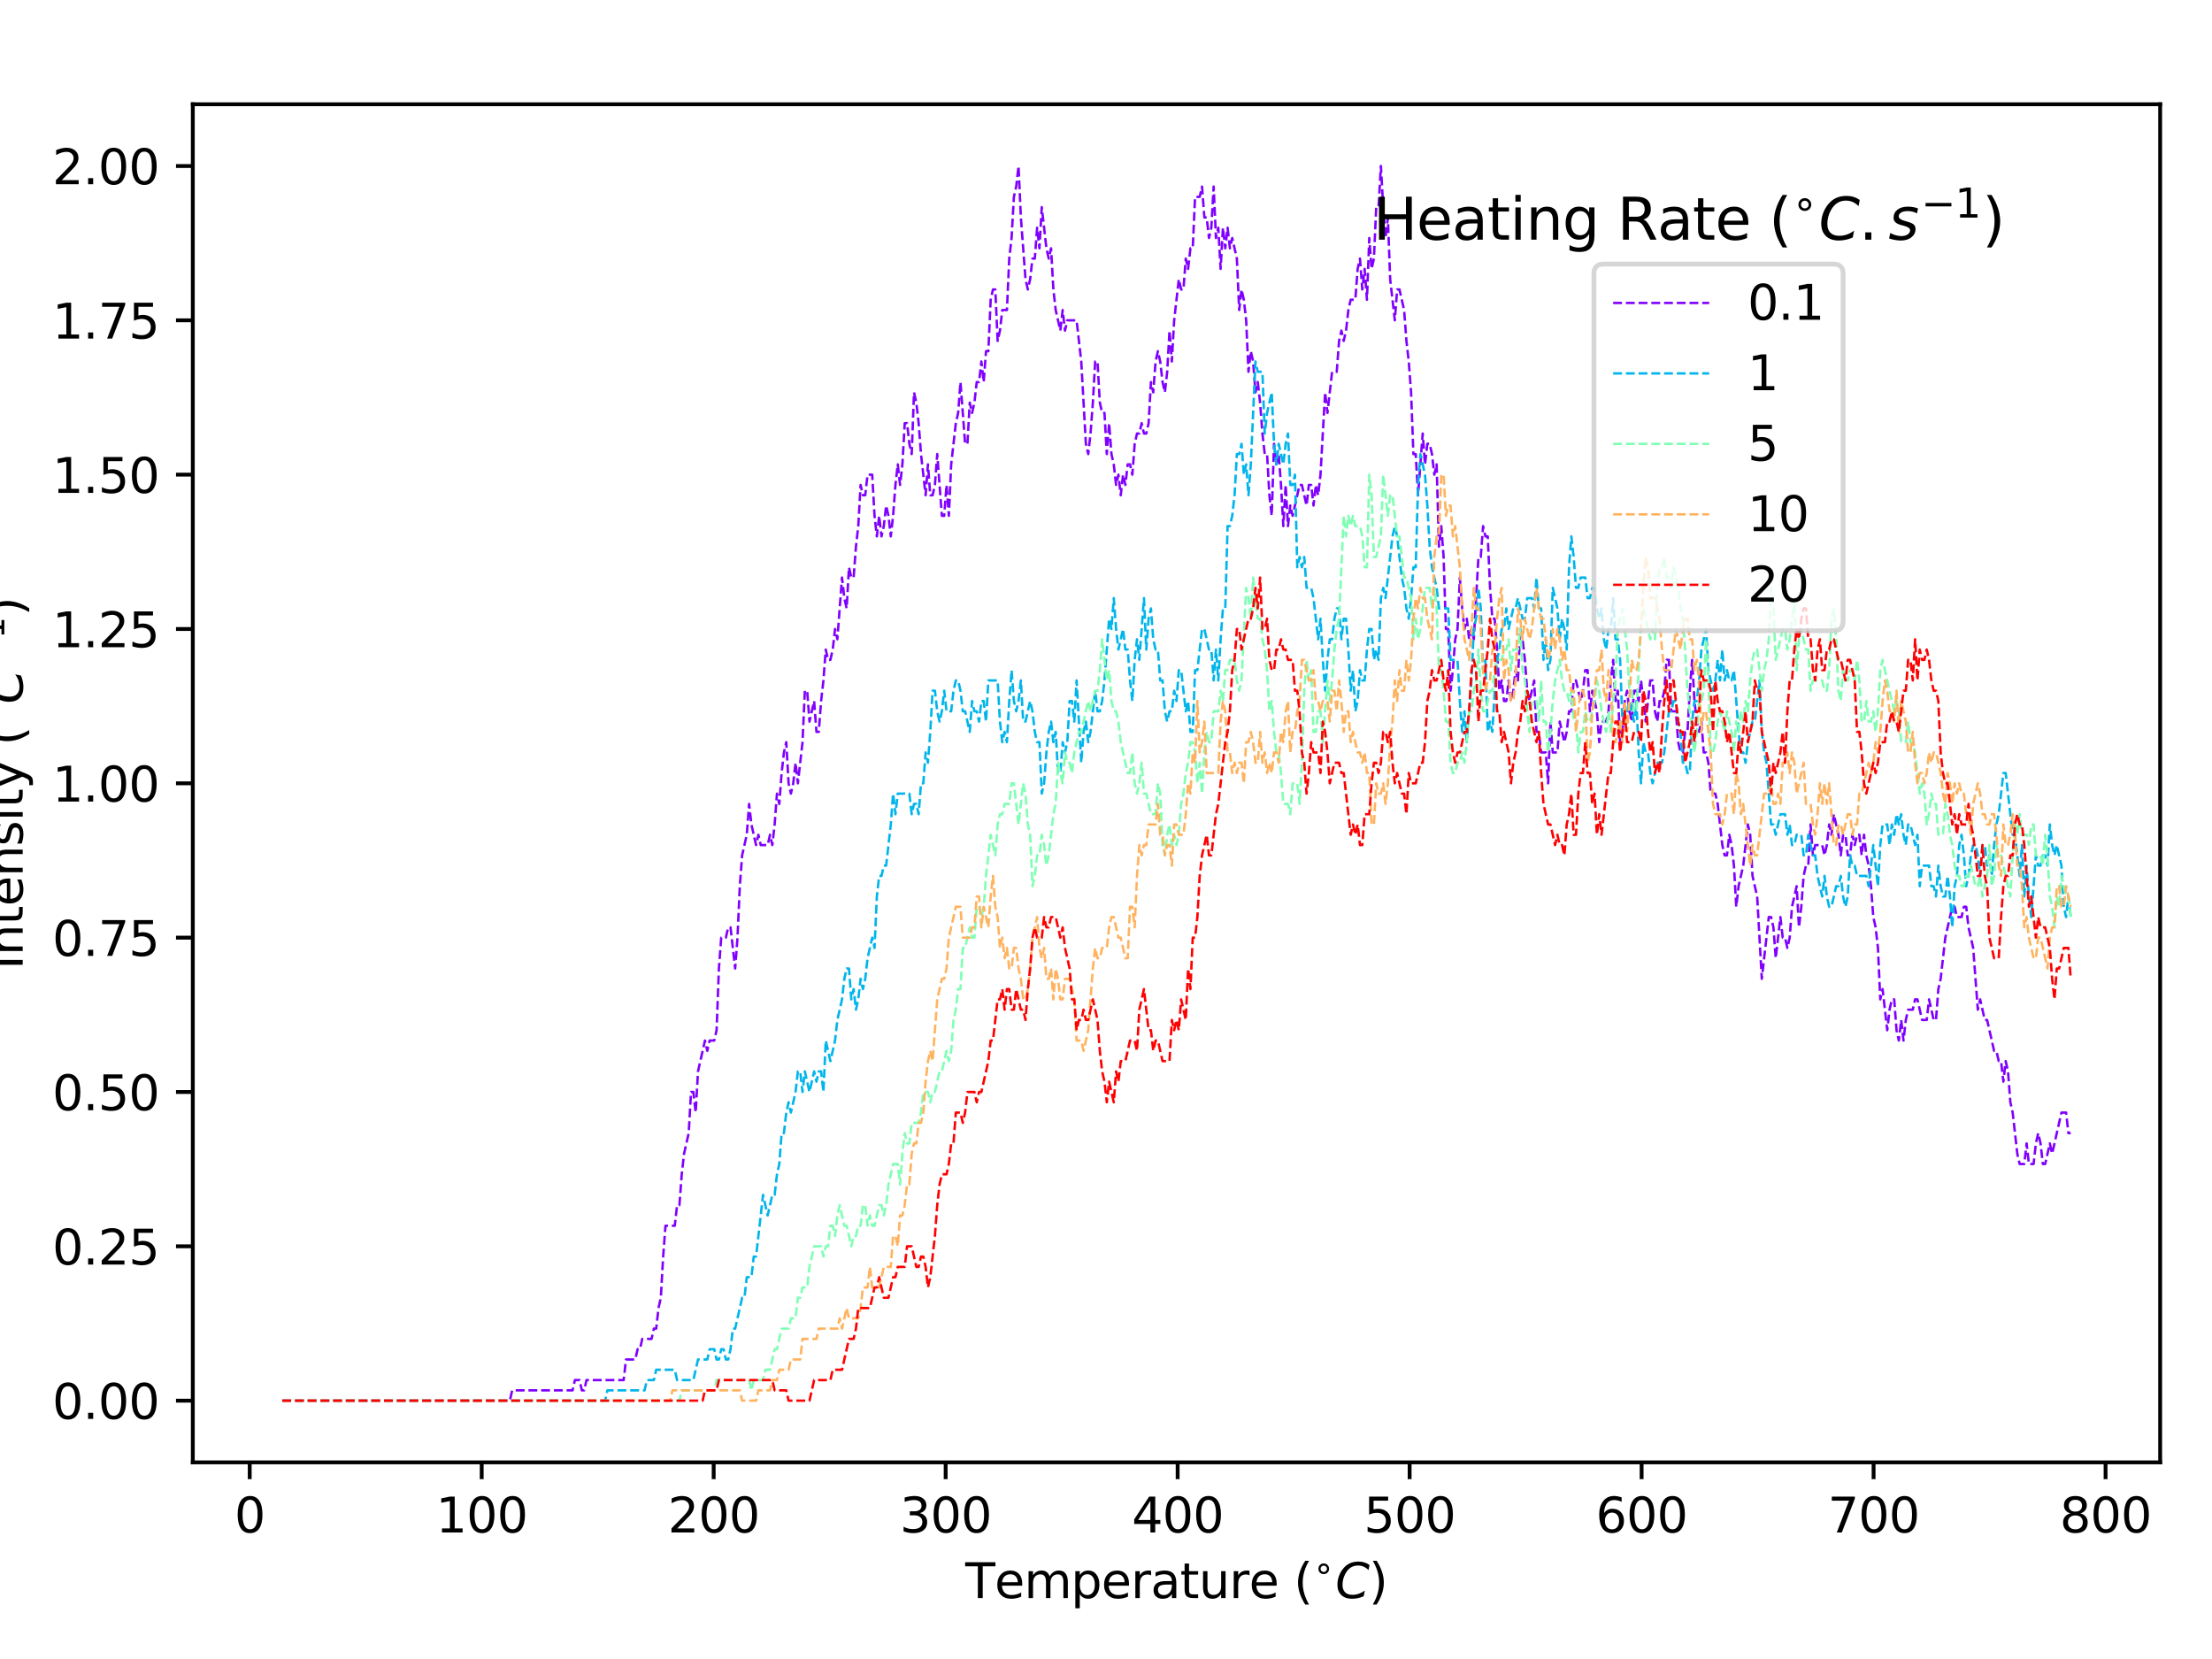 <?xml version="1.0" encoding="utf-8" standalone="no"?>
<!DOCTYPE svg PUBLIC "-//W3C//DTD SVG 1.1//EN"
  "http://www.w3.org/Graphics/SVG/1.1/DTD/svg11.dtd">
<svg xmlns:xlink="http://www.w3.org/1999/xlink" width="460.8pt" height="345.6pt" viewBox="0 0 460.8 345.6" xmlns="http://www.w3.org/2000/svg" version="1.1">
 <defs>
  <style type="text/css">*{stroke-linejoin: round; stroke-linecap: butt}</style>
 </defs>
 <g id="figure_1">
  <g id="patch_1">
   <path d="M 0 345.6 
L 460.8 345.6 
L 460.8 0 
L 0 0 
z
" style="fill: #ffffff"/>
  </g>
  <g id="axes_1">
   <g id="patch_2">
    <path d="M 40.165 304.64 
L 450 304.64 
L 450 21.72 
L 40.165 21.72 
z
" style="fill: #ffffff"/>
   </g>
   <g id="matplotlib.axis_1">
    <g id="xtick_1">
     <g id="line2d_1">
      <defs>
       <path id="m28afea2595" d="M 0 0 
L 0 3.5 
" style="stroke: #000000; stroke-width: 0.8"/>
      </defs>
      <g>
       <use xlink:href="#m28afea2595" x="52.02" y="304.64" style="stroke: #000000; stroke-width: 0.8"/>
      </g>
     </g>
     <g id="text_1">
      <!-- 0 -->
      <g transform="translate(48.838 319.238) scale(0.1 -0.1)">
       <defs>
        <path id="DejaVuSans-30" d="M 2034 4250 
Q 1547 4250 1301 3770 
Q 1056 3291 1056 2328 
Q 1056 1369 1301 889 
Q 1547 409 2034 409 
Q 2525 409 2770 889 
Q 3016 1369 3016 2328 
Q 3016 3291 2770 3770 
Q 2525 4250 2034 4250 
z
M 2034 4750 
Q 2819 4750 3233 4129 
Q 3647 3509 3647 2328 
Q 3647 1150 3233 529 
Q 2819 -91 2034 -91 
Q 1250 -91 836 529 
Q 422 1150 422 2328 
Q 422 3509 836 4129 
Q 1250 4750 2034 4750 
z
" transform="scale(0.016)"/>
       </defs>
       <use xlink:href="#DejaVuSans-30"/>
      </g>
     </g>
    </g>
    <g id="xtick_2">
     <g id="line2d_2">
      <g>
       <use xlink:href="#m28afea2595" x="100.346" y="304.64" style="stroke: #000000; stroke-width: 0.8"/>
      </g>
     </g>
     <g id="text_2">
      <!-- 100 -->
      <g transform="translate(90.802 319.238) scale(0.1 -0.1)">
       <defs>
        <path id="DejaVuSans-31" d="M 794 531 
L 1825 531 
L 1825 4091 
L 703 3866 
L 703 4441 
L 1819 4666 
L 2450 4666 
L 2450 531 
L 3481 531 
L 3481 0 
L 794 0 
L 794 531 
z
" transform="scale(0.016)"/>
       </defs>
       <use xlink:href="#DejaVuSans-31"/>
       <use xlink:href="#DejaVuSans-30" transform="translate(63.623 0)"/>
       <use xlink:href="#DejaVuSans-30" transform="translate(127.246 0)"/>
      </g>
     </g>
    </g>
    <g id="xtick_3">
     <g id="line2d_3">
      <g>
       <use xlink:href="#m28afea2595" x="148.672" y="304.64" style="stroke: #000000; stroke-width: 0.8"/>
      </g>
     </g>
     <g id="text_3">
      <!-- 200 -->
      <g transform="translate(139.128 319.238) scale(0.1 -0.1)">
       <defs>
        <path id="DejaVuSans-32" d="M 1228 531 
L 3431 531 
L 3431 0 
L 469 0 
L 469 531 
Q 828 903 1448 1529 
Q 2069 2156 2228 2338 
Q 2531 2678 2651 2914 
Q 2772 3150 2772 3378 
Q 2772 3750 2511 3984 
Q 2250 4219 1831 4219 
Q 1534 4219 1204 4116 
Q 875 4013 500 3803 
L 500 4441 
Q 881 4594 1212 4672 
Q 1544 4750 1819 4750 
Q 2544 4750 2975 4387 
Q 3406 4025 3406 3419 
Q 3406 3131 3298 2873 
Q 3191 2616 2906 2266 
Q 2828 2175 2409 1742 
Q 1991 1309 1228 531 
z
" transform="scale(0.016)"/>
       </defs>
       <use xlink:href="#DejaVuSans-32"/>
       <use xlink:href="#DejaVuSans-30" transform="translate(63.623 0)"/>
       <use xlink:href="#DejaVuSans-30" transform="translate(127.246 0)"/>
      </g>
     </g>
    </g>
    <g id="xtick_4">
     <g id="line2d_4">
      <g>
       <use xlink:href="#m28afea2595" x="196.998" y="304.64" style="stroke: #000000; stroke-width: 0.8"/>
      </g>
     </g>
     <g id="text_4">
      <!-- 300 -->
      <g transform="translate(187.455 319.238) scale(0.1 -0.1)">
       <defs>
        <path id="DejaVuSans-33" d="M 2597 2516 
Q 3050 2419 3304 2112 
Q 3559 1806 3559 1356 
Q 3559 666 3084 287 
Q 2609 -91 1734 -91 
Q 1441 -91 1130 -33 
Q 819 25 488 141 
L 488 750 
Q 750 597 1062 519 
Q 1375 441 1716 441 
Q 2309 441 2620 675 
Q 2931 909 2931 1356 
Q 2931 1769 2642 2001 
Q 2353 2234 1838 2234 
L 1294 2234 
L 1294 2753 
L 1863 2753 
Q 2328 2753 2575 2939 
Q 2822 3125 2822 3475 
Q 2822 3834 2567 4026 
Q 2313 4219 1838 4219 
Q 1578 4219 1281 4162 
Q 984 4106 628 3988 
L 628 4550 
Q 988 4650 1302 4700 
Q 1616 4750 1894 4750 
Q 2613 4750 3031 4423 
Q 3450 4097 3450 3541 
Q 3450 3153 3228 2886 
Q 3006 2619 2597 2516 
z
" transform="scale(0.016)"/>
       </defs>
       <use xlink:href="#DejaVuSans-33"/>
       <use xlink:href="#DejaVuSans-30" transform="translate(63.623 0)"/>
       <use xlink:href="#DejaVuSans-30" transform="translate(127.246 0)"/>
      </g>
     </g>
    </g>
    <g id="xtick_5">
     <g id="line2d_5">
      <g>
       <use xlink:href="#m28afea2595" x="245.324" y="304.64" style="stroke: #000000; stroke-width: 0.8"/>
      </g>
     </g>
     <g id="text_5">
      <!-- 400 -->
      <g transform="translate(235.781 319.238) scale(0.1 -0.1)">
       <defs>
        <path id="DejaVuSans-34" d="M 2419 4116 
L 825 1625 
L 2419 1625 
L 2419 4116 
z
M 2253 4666 
L 3047 4666 
L 3047 1625 
L 3713 1625 
L 3713 1100 
L 3047 1100 
L 3047 0 
L 2419 0 
L 2419 1100 
L 313 1100 
L 313 1709 
L 2253 4666 
z
" transform="scale(0.016)"/>
       </defs>
       <use xlink:href="#DejaVuSans-34"/>
       <use xlink:href="#DejaVuSans-30" transform="translate(63.623 0)"/>
       <use xlink:href="#DejaVuSans-30" transform="translate(127.246 0)"/>
      </g>
     </g>
    </g>
    <g id="xtick_6">
     <g id="line2d_6">
      <g>
       <use xlink:href="#m28afea2595" x="293.651" y="304.64" style="stroke: #000000; stroke-width: 0.8"/>
      </g>
     </g>
     <g id="text_6">
      <!-- 500 -->
      <g transform="translate(284.107 319.238) scale(0.1 -0.1)">
       <defs>
        <path id="DejaVuSans-35" d="M 691 4666 
L 3169 4666 
L 3169 4134 
L 1269 4134 
L 1269 2991 
Q 1406 3038 1543 3061 
Q 1681 3084 1819 3084 
Q 2600 3084 3056 2656 
Q 3513 2228 3513 1497 
Q 3513 744 3044 326 
Q 2575 -91 1722 -91 
Q 1428 -91 1123 -41 
Q 819 9 494 109 
L 494 744 
Q 775 591 1075 516 
Q 1375 441 1709 441 
Q 2250 441 2565 725 
Q 2881 1009 2881 1497 
Q 2881 1984 2565 2268 
Q 2250 2553 1709 2553 
Q 1456 2553 1204 2497 
Q 953 2441 691 2322 
L 691 4666 
z
" transform="scale(0.016)"/>
       </defs>
       <use xlink:href="#DejaVuSans-35"/>
       <use xlink:href="#DejaVuSans-30" transform="translate(63.623 0)"/>
       <use xlink:href="#DejaVuSans-30" transform="translate(127.246 0)"/>
      </g>
     </g>
    </g>
    <g id="xtick_7">
     <g id="line2d_7">
      <g>
       <use xlink:href="#m28afea2595" x="341.977" y="304.64" style="stroke: #000000; stroke-width: 0.8"/>
      </g>
     </g>
     <g id="text_7">
      <!-- 600 -->
      <g transform="translate(332.433 319.238) scale(0.1 -0.1)">
       <defs>
        <path id="DejaVuSans-36" d="M 2113 2584 
Q 1688 2584 1439 2293 
Q 1191 2003 1191 1497 
Q 1191 994 1439 701 
Q 1688 409 2113 409 
Q 2538 409 2786 701 
Q 3034 994 3034 1497 
Q 3034 2003 2786 2293 
Q 2538 2584 2113 2584 
z
M 3366 4563 
L 3366 3988 
Q 3128 4100 2886 4159 
Q 2644 4219 2406 4219 
Q 1781 4219 1451 3797 
Q 1122 3375 1075 2522 
Q 1259 2794 1537 2939 
Q 1816 3084 2150 3084 
Q 2853 3084 3261 2657 
Q 3669 2231 3669 1497 
Q 3669 778 3244 343 
Q 2819 -91 2113 -91 
Q 1303 -91 875 529 
Q 447 1150 447 2328 
Q 447 3434 972 4092 
Q 1497 4750 2381 4750 
Q 2619 4750 2861 4703 
Q 3103 4656 3366 4563 
z
" transform="scale(0.016)"/>
       </defs>
       <use xlink:href="#DejaVuSans-36"/>
       <use xlink:href="#DejaVuSans-30" transform="translate(63.623 0)"/>
       <use xlink:href="#DejaVuSans-30" transform="translate(127.246 0)"/>
      </g>
     </g>
    </g>
    <g id="xtick_8">
     <g id="line2d_8">
      <g>
       <use xlink:href="#m28afea2595" x="390.303" y="304.64" style="stroke: #000000; stroke-width: 0.8"/>
      </g>
     </g>
     <g id="text_8">
      <!-- 700 -->
      <g transform="translate(380.759 319.238) scale(0.1 -0.1)">
       <defs>
        <path id="DejaVuSans-37" d="M 525 4666 
L 3525 4666 
L 3525 4397 
L 1831 0 
L 1172 0 
L 2766 4134 
L 525 4134 
L 525 4666 
z
" transform="scale(0.016)"/>
       </defs>
       <use xlink:href="#DejaVuSans-37"/>
       <use xlink:href="#DejaVuSans-30" transform="translate(63.623 0)"/>
       <use xlink:href="#DejaVuSans-30" transform="translate(127.246 0)"/>
      </g>
     </g>
    </g>
    <g id="xtick_9">
     <g id="line2d_9">
      <g>
       <use xlink:href="#m28afea2595" x="438.629" y="304.64" style="stroke: #000000; stroke-width: 0.8"/>
      </g>
     </g>
     <g id="text_9">
      <!-- 800 -->
      <g transform="translate(429.085 319.238) scale(0.1 -0.1)">
       <defs>
        <path id="DejaVuSans-38" d="M 2034 2216 
Q 1584 2216 1326 1975 
Q 1069 1734 1069 1313 
Q 1069 891 1326 650 
Q 1584 409 2034 409 
Q 2484 409 2743 651 
Q 3003 894 3003 1313 
Q 3003 1734 2745 1975 
Q 2488 2216 2034 2216 
z
M 1403 2484 
Q 997 2584 770 2862 
Q 544 3141 544 3541 
Q 544 4100 942 4425 
Q 1341 4750 2034 4750 
Q 2731 4750 3128 4425 
Q 3525 4100 3525 3541 
Q 3525 3141 3298 2862 
Q 3072 2584 2669 2484 
Q 3125 2378 3379 2068 
Q 3634 1759 3634 1313 
Q 3634 634 3220 271 
Q 2806 -91 2034 -91 
Q 1263 -91 848 271 
Q 434 634 434 1313 
Q 434 1759 690 2068 
Q 947 2378 1403 2484 
z
M 1172 3481 
Q 1172 3119 1398 2916 
Q 1625 2713 2034 2713 
Q 2441 2713 2670 2916 
Q 2900 3119 2900 3481 
Q 2900 3844 2670 4047 
Q 2441 4250 2034 4250 
Q 1625 4250 1398 4047 
Q 1172 3844 1172 3481 
z
" transform="scale(0.016)"/>
       </defs>
       <use xlink:href="#DejaVuSans-38"/>
       <use xlink:href="#DejaVuSans-30" transform="translate(63.623 0)"/>
       <use xlink:href="#DejaVuSans-30" transform="translate(127.246 0)"/>
      </g>
     </g>
    </g>
    <g id="text_10">
     <!-- Temperature ($^{\circ}C$) -->
     <g transform="translate(201.083 332.918) scale(0.1 -0.1)">
      <defs>
       <path id="DejaVuSans-54" d="M -19 4666 
L 3928 4666 
L 3928 4134 
L 2272 4134 
L 2272 0 
L 1638 0 
L 1638 4134 
L -19 4134 
L -19 4666 
z
" transform="scale(0.016)"/>
       <path id="DejaVuSans-65" d="M 3597 1894 
L 3597 1613 
L 953 1613 
Q 991 1019 1311 708 
Q 1631 397 2203 397 
Q 2534 397 2845 478 
Q 3156 559 3463 722 
L 3463 178 
Q 3153 47 2828 -22 
Q 2503 -91 2169 -91 
Q 1331 -91 842 396 
Q 353 884 353 1716 
Q 353 2575 817 3079 
Q 1281 3584 2069 3584 
Q 2775 3584 3186 3129 
Q 3597 2675 3597 1894 
z
M 3022 2063 
Q 3016 2534 2758 2815 
Q 2500 3097 2075 3097 
Q 1594 3097 1305 2825 
Q 1016 2553 972 2059 
L 3022 2063 
z
" transform="scale(0.016)"/>
       <path id="DejaVuSans-6d" d="M 3328 2828 
Q 3544 3216 3844 3400 
Q 4144 3584 4550 3584 
Q 5097 3584 5394 3201 
Q 5691 2819 5691 2113 
L 5691 0 
L 5113 0 
L 5113 2094 
Q 5113 2597 4934 2840 
Q 4756 3084 4391 3084 
Q 3944 3084 3684 2787 
Q 3425 2491 3425 1978 
L 3425 0 
L 2847 0 
L 2847 2094 
Q 2847 2600 2669 2842 
Q 2491 3084 2119 3084 
Q 1678 3084 1418 2786 
Q 1159 2488 1159 1978 
L 1159 0 
L 581 0 
L 581 3500 
L 1159 3500 
L 1159 2956 
Q 1356 3278 1631 3431 
Q 1906 3584 2284 3584 
Q 2666 3584 2933 3390 
Q 3200 3197 3328 2828 
z
" transform="scale(0.016)"/>
       <path id="DejaVuSans-70" d="M 1159 525 
L 1159 -1331 
L 581 -1331 
L 581 3500 
L 1159 3500 
L 1159 2969 
Q 1341 3281 1617 3432 
Q 1894 3584 2278 3584 
Q 2916 3584 3314 3078 
Q 3713 2572 3713 1747 
Q 3713 922 3314 415 
Q 2916 -91 2278 -91 
Q 1894 -91 1617 61 
Q 1341 213 1159 525 
z
M 3116 1747 
Q 3116 2381 2855 2742 
Q 2594 3103 2138 3103 
Q 1681 3103 1420 2742 
Q 1159 2381 1159 1747 
Q 1159 1113 1420 752 
Q 1681 391 2138 391 
Q 2594 391 2855 752 
Q 3116 1113 3116 1747 
z
" transform="scale(0.016)"/>
       <path id="DejaVuSans-72" d="M 2631 2963 
Q 2534 3019 2420 3045 
Q 2306 3072 2169 3072 
Q 1681 3072 1420 2755 
Q 1159 2438 1159 1844 
L 1159 0 
L 581 0 
L 581 3500 
L 1159 3500 
L 1159 2956 
Q 1341 3275 1631 3429 
Q 1922 3584 2338 3584 
Q 2397 3584 2469 3576 
Q 2541 3569 2628 3553 
L 2631 2963 
z
" transform="scale(0.016)"/>
       <path id="DejaVuSans-61" d="M 2194 1759 
Q 1497 1759 1228 1600 
Q 959 1441 959 1056 
Q 959 750 1161 570 
Q 1363 391 1709 391 
Q 2188 391 2477 730 
Q 2766 1069 2766 1631 
L 2766 1759 
L 2194 1759 
z
M 3341 1997 
L 3341 0 
L 2766 0 
L 2766 531 
Q 2569 213 2275 61 
Q 1981 -91 1556 -91 
Q 1019 -91 701 211 
Q 384 513 384 1019 
Q 384 1609 779 1909 
Q 1175 2209 1959 2209 
L 2766 2209 
L 2766 2266 
Q 2766 2663 2505 2880 
Q 2244 3097 1772 3097 
Q 1472 3097 1187 3025 
Q 903 2953 641 2809 
L 641 3341 
Q 956 3463 1253 3523 
Q 1550 3584 1831 3584 
Q 2591 3584 2966 3190 
Q 3341 2797 3341 1997 
z
" transform="scale(0.016)"/>
       <path id="DejaVuSans-74" d="M 1172 4494 
L 1172 3500 
L 2356 3500 
L 2356 3053 
L 1172 3053 
L 1172 1153 
Q 1172 725 1289 603 
Q 1406 481 1766 481 
L 2356 481 
L 2356 0 
L 1766 0 
Q 1100 0 847 248 
Q 594 497 594 1153 
L 594 3053 
L 172 3053 
L 172 3500 
L 594 3500 
L 594 4494 
L 1172 4494 
z
" transform="scale(0.016)"/>
       <path id="DejaVuSans-75" d="M 544 1381 
L 544 3500 
L 1119 3500 
L 1119 1403 
Q 1119 906 1312 657 
Q 1506 409 1894 409 
Q 2359 409 2629 706 
Q 2900 1003 2900 1516 
L 2900 3500 
L 3475 3500 
L 3475 0 
L 2900 0 
L 2900 538 
Q 2691 219 2414 64 
Q 2138 -91 1772 -91 
Q 1169 -91 856 284 
Q 544 659 544 1381 
z
M 1991 3584 
L 1991 3584 
z
" transform="scale(0.016)"/>
       <path id="DejaVuSans-20" transform="scale(0.016)"/>
       <path id="DejaVuSans-28" d="M 1984 4856 
Q 1566 4138 1362 3434 
Q 1159 2731 1159 2009 
Q 1159 1288 1364 580 
Q 1569 -128 1984 -844 
L 1484 -844 
Q 1016 -109 783 600 
Q 550 1309 550 2009 
Q 550 2706 781 3412 
Q 1013 4119 1484 4856 
L 1984 4856 
z
" transform="scale(0.016)"/>
       <path id="DejaVuSans-2218" d="M 2000 2619 
Q 1750 2619 1578 2445 
Q 1406 2272 1406 2022 
Q 1406 1775 1578 1605 
Q 1750 1435 2000 1435 
Q 2250 1435 2422 1605 
Q 2594 1775 2594 2022 
Q 2594 2269 2420 2444 
Q 2247 2619 2000 2619 
z
M 2000 3022 
Q 2200 3022 2384 2945 
Q 2569 2869 2703 2725 
Q 2847 2585 2919 2406 
Q 2991 2228 2991 2022 
Q 2991 1610 2702 1324 
Q 2413 1038 1994 1038 
Q 1572 1038 1290 1319 
Q 1009 1600 1009 2022 
Q 1009 2441 1296 2731 
Q 1584 3022 2000 3022 
z
" transform="scale(0.016)"/>
       <path id="DejaVuSans-Oblique-43" d="M 4447 4306 
L 4319 3641 
Q 4019 3944 3683 4091 
Q 3347 4238 2956 4238 
Q 2422 4238 2017 3981 
Q 1613 3725 1319 3200 
Q 1131 2863 1032 2486 
Q 934 2109 934 1728 
Q 934 1091 1264 756 
Q 1594 422 2222 422 
Q 2656 422 3056 561 
Q 3456 700 3834 978 
L 3688 231 
Q 3316 72 2936 -9 
Q 2556 -91 2175 -91 
Q 1278 -91 773 396 
Q 269 884 269 1753 
Q 269 2309 461 2846 
Q 653 3384 1013 3828 
Q 1394 4300 1883 4525 
Q 2372 4750 3022 4750 
Q 3422 4750 3780 4639 
Q 4138 4528 4447 4306 
z
" transform="scale(0.016)"/>
       <path id="DejaVuSans-29" d="M 513 4856 
L 1013 4856 
Q 1481 4119 1714 3412 
Q 1947 2706 1947 2009 
Q 1947 1309 1714 600 
Q 1481 -109 1013 -844 
L 513 -844 
Q 928 -128 1133 580 
Q 1338 1288 1338 2009 
Q 1338 2731 1133 3434 
Q 928 4138 513 4856 
z
" transform="scale(0.016)"/>
      </defs>
      <use xlink:href="#DejaVuSans-54" transform="translate(0 0.125)"/>
      <use xlink:href="#DejaVuSans-65" transform="translate(61.084 0.125)"/>
      <use xlink:href="#DejaVuSans-6d" transform="translate(122.607 0.125)"/>
      <use xlink:href="#DejaVuSans-70" transform="translate(220.02 0.125)"/>
      <use xlink:href="#DejaVuSans-65" transform="translate(283.496 0.125)"/>
      <use xlink:href="#DejaVuSans-72" transform="translate(345.02 0.125)"/>
      <use xlink:href="#DejaVuSans-61" transform="translate(386.133 0.125)"/>
      <use xlink:href="#DejaVuSans-74" transform="translate(447.412 0.125)"/>
      <use xlink:href="#DejaVuSans-75" transform="translate(486.621 0.125)"/>
      <use xlink:href="#DejaVuSans-72" transform="translate(550 0.125)"/>
      <use xlink:href="#DejaVuSans-65" transform="translate(591.113 0.125)"/>
      <use xlink:href="#DejaVuSans-20" transform="translate(652.637 0.125)"/>
      <use xlink:href="#DejaVuSans-28" transform="translate(684.424 0.125)"/>
      <use xlink:href="#DejaVuSans-2218" transform="translate(724.395 38.406) scale(0.7)"/>
      <use xlink:href="#DejaVuSans-Oblique-43" transform="translate(770.947 0.125)"/>
      <use xlink:href="#DejaVuSans-29" transform="translate(840.771 0.125)"/>
     </g>
    </g>
   </g>
   <g id="matplotlib.axis_2">
    <g id="ytick_1">
     <g id="line2d_10">
      <defs>
       <path id="m1bf7f04362" d="M 0 0 
L -3.5 0 
" style="stroke: #000000; stroke-width: 0.8"/>
      </defs>
      <g>
       <use xlink:href="#m1bf7f04362" x="40.165" y="291.78" style="stroke: #000000; stroke-width: 0.8"/>
      </g>
     </g>
     <g id="text_11">
      <!-- 0.00 -->
      <g transform="translate(10.899 295.579) scale(0.1 -0.1)">
       <defs>
        <path id="DejaVuSans-2e" d="M 684 794 
L 1344 794 
L 1344 0 
L 684 0 
L 684 794 
z
" transform="scale(0.016)"/>
       </defs>
       <use xlink:href="#DejaVuSans-30"/>
       <use xlink:href="#DejaVuSans-2e" transform="translate(63.623 0)"/>
       <use xlink:href="#DejaVuSans-30" transform="translate(95.41 0)"/>
       <use xlink:href="#DejaVuSans-30" transform="translate(159.033 0)"/>
      </g>
     </g>
    </g>
    <g id="ytick_2">
     <g id="line2d_11">
      <g>
       <use xlink:href="#m1bf7f04362" x="40.165" y="259.63" style="stroke: #000000; stroke-width: 0.8"/>
      </g>
     </g>
     <g id="text_12">
      <!-- 0.25 -->
      <g transform="translate(10.899 263.429) scale(0.1 -0.1)">
       <use xlink:href="#DejaVuSans-30"/>
       <use xlink:href="#DejaVuSans-2e" transform="translate(63.623 0)"/>
       <use xlink:href="#DejaVuSans-32" transform="translate(95.41 0)"/>
       <use xlink:href="#DejaVuSans-35" transform="translate(159.033 0)"/>
      </g>
     </g>
    </g>
    <g id="ytick_3">
     <g id="line2d_12">
      <g>
       <use xlink:href="#m1bf7f04362" x="40.165" y="227.48" style="stroke: #000000; stroke-width: 0.8"/>
      </g>
     </g>
     <g id="text_13">
      <!-- 0.50 -->
      <g transform="translate(10.899 231.279) scale(0.1 -0.1)">
       <use xlink:href="#DejaVuSans-30"/>
       <use xlink:href="#DejaVuSans-2e" transform="translate(63.623 0)"/>
       <use xlink:href="#DejaVuSans-35" transform="translate(95.41 0)"/>
       <use xlink:href="#DejaVuSans-30" transform="translate(159.033 0)"/>
      </g>
     </g>
    </g>
    <g id="ytick_4">
     <g id="line2d_13">
      <g>
       <use xlink:href="#m1bf7f04362" x="40.165" y="195.33" style="stroke: #000000; stroke-width: 0.8"/>
      </g>
     </g>
     <g id="text_14">
      <!-- 0.75 -->
      <g transform="translate(10.899 199.129) scale(0.1 -0.1)">
       <use xlink:href="#DejaVuSans-30"/>
       <use xlink:href="#DejaVuSans-2e" transform="translate(63.623 0)"/>
       <use xlink:href="#DejaVuSans-37" transform="translate(95.41 0)"/>
       <use xlink:href="#DejaVuSans-35" transform="translate(159.033 0)"/>
      </g>
     </g>
    </g>
    <g id="ytick_5">
     <g id="line2d_14">
      <g>
       <use xlink:href="#m1bf7f04362" x="40.165" y="163.18" style="stroke: #000000; stroke-width: 0.8"/>
      </g>
     </g>
     <g id="text_15">
      <!-- 1.00 -->
      <g transform="translate(10.899 166.979) scale(0.1 -0.1)">
       <use xlink:href="#DejaVuSans-31"/>
       <use xlink:href="#DejaVuSans-2e" transform="translate(63.623 0)"/>
       <use xlink:href="#DejaVuSans-30" transform="translate(95.41 0)"/>
       <use xlink:href="#DejaVuSans-30" transform="translate(159.033 0)"/>
      </g>
     </g>
    </g>
    <g id="ytick_6">
     <g id="line2d_15">
      <g>
       <use xlink:href="#m1bf7f04362" x="40.165" y="131.03" style="stroke: #000000; stroke-width: 0.8"/>
      </g>
     </g>
     <g id="text_16">
      <!-- 1.25 -->
      <g transform="translate(10.899 134.829) scale(0.1 -0.1)">
       <use xlink:href="#DejaVuSans-31"/>
       <use xlink:href="#DejaVuSans-2e" transform="translate(63.623 0)"/>
       <use xlink:href="#DejaVuSans-32" transform="translate(95.41 0)"/>
       <use xlink:href="#DejaVuSans-35" transform="translate(159.033 0)"/>
      </g>
     </g>
    </g>
    <g id="ytick_7">
     <g id="line2d_16">
      <g>
       <use xlink:href="#m1bf7f04362" x="40.165" y="98.88" style="stroke: #000000; stroke-width: 0.8"/>
      </g>
     </g>
     <g id="text_17">
      <!-- 1.50 -->
      <g transform="translate(10.899 102.679) scale(0.1 -0.1)">
       <use xlink:href="#DejaVuSans-31"/>
       <use xlink:href="#DejaVuSans-2e" transform="translate(63.623 0)"/>
       <use xlink:href="#DejaVuSans-35" transform="translate(95.41 0)"/>
       <use xlink:href="#DejaVuSans-30" transform="translate(159.033 0)"/>
      </g>
     </g>
    </g>
    <g id="ytick_8">
     <g id="line2d_17">
      <g>
       <use xlink:href="#m1bf7f04362" x="40.165" y="66.73" style="stroke: #000000; stroke-width: 0.8"/>
      </g>
     </g>
     <g id="text_18">
      <!-- 1.75 -->
      <g transform="translate(10.899 70.529) scale(0.1 -0.1)">
       <use xlink:href="#DejaVuSans-31"/>
       <use xlink:href="#DejaVuSans-2e" transform="translate(63.623 0)"/>
       <use xlink:href="#DejaVuSans-37" transform="translate(95.41 0)"/>
       <use xlink:href="#DejaVuSans-35" transform="translate(159.033 0)"/>
      </g>
     </g>
    </g>
    <g id="ytick_9">
     <g id="line2d_18">
      <g>
       <use xlink:href="#m1bf7f04362" x="40.165" y="34.58" style="stroke: #000000; stroke-width: 0.8"/>
      </g>
     </g>
     <g id="text_19">
      <!-- 2.00 -->
      <g transform="translate(10.899 38.379) scale(0.1 -0.1)">
       <use xlink:href="#DejaVuSans-32"/>
       <use xlink:href="#DejaVuSans-2e" transform="translate(63.623 0)"/>
       <use xlink:href="#DejaVuSans-30" transform="translate(95.41 0)"/>
       <use xlink:href="#DejaVuSans-30" transform="translate(159.033 0)"/>
      </g>
     </g>
    </g>
    <g id="text_20">
     <!-- Intensity ($^{\circ}C^{-1}$) -->
     <g transform="translate(4.799 201.98) rotate(-90) scale(0.1 -0.1)">
      <defs>
       <path id="DejaVuSans-49" d="M 628 4666 
L 1259 4666 
L 1259 0 
L 628 0 
L 628 4666 
z
" transform="scale(0.016)"/>
       <path id="DejaVuSans-6e" d="M 3513 2113 
L 3513 0 
L 2938 0 
L 2938 2094 
Q 2938 2591 2744 2837 
Q 2550 3084 2163 3084 
Q 1697 3084 1428 2787 
Q 1159 2491 1159 1978 
L 1159 0 
L 581 0 
L 581 3500 
L 1159 3500 
L 1159 2956 
Q 1366 3272 1645 3428 
Q 1925 3584 2291 3584 
Q 2894 3584 3203 3211 
Q 3513 2838 3513 2113 
z
" transform="scale(0.016)"/>
       <path id="DejaVuSans-73" d="M 2834 3397 
L 2834 2853 
Q 2591 2978 2328 3040 
Q 2066 3103 1784 3103 
Q 1356 3103 1142 2972 
Q 928 2841 928 2578 
Q 928 2378 1081 2264 
Q 1234 2150 1697 2047 
L 1894 2003 
Q 2506 1872 2764 1633 
Q 3022 1394 3022 966 
Q 3022 478 2636 193 
Q 2250 -91 1575 -91 
Q 1294 -91 989 -36 
Q 684 19 347 128 
L 347 722 
Q 666 556 975 473 
Q 1284 391 1588 391 
Q 1994 391 2212 530 
Q 2431 669 2431 922 
Q 2431 1156 2273 1281 
Q 2116 1406 1581 1522 
L 1381 1569 
Q 847 1681 609 1914 
Q 372 2147 372 2553 
Q 372 3047 722 3315 
Q 1072 3584 1716 3584 
Q 2034 3584 2315 3537 
Q 2597 3491 2834 3397 
z
" transform="scale(0.016)"/>
       <path id="DejaVuSans-69" d="M 603 3500 
L 1178 3500 
L 1178 0 
L 603 0 
L 603 3500 
z
M 603 4863 
L 1178 4863 
L 1178 4134 
L 603 4134 
L 603 4863 
z
" transform="scale(0.016)"/>
       <path id="DejaVuSans-79" d="M 2059 -325 
Q 1816 -950 1584 -1140 
Q 1353 -1331 966 -1331 
L 506 -1331 
L 506 -850 
L 844 -850 
Q 1081 -850 1212 -737 
Q 1344 -625 1503 -206 
L 1606 56 
L 191 3500 
L 800 3500 
L 1894 763 
L 2988 3500 
L 3597 3500 
L 2059 -325 
z
" transform="scale(0.016)"/>
       <path id="DejaVuSans-2212" d="M 678 2272 
L 4684 2272 
L 4684 1741 
L 678 1741 
L 678 2272 
z
" transform="scale(0.016)"/>
      </defs>
      <use xlink:href="#DejaVuSans-49" transform="translate(0 0.684)"/>
      <use xlink:href="#DejaVuSans-6e" transform="translate(29.492 0.684)"/>
      <use xlink:href="#DejaVuSans-74" transform="translate(92.871 0.684)"/>
      <use xlink:href="#DejaVuSans-65" transform="translate(132.08 0.684)"/>
      <use xlink:href="#DejaVuSans-6e" transform="translate(193.604 0.684)"/>
      <use xlink:href="#DejaVuSans-73" transform="translate(256.982 0.684)"/>
      <use xlink:href="#DejaVuSans-69" transform="translate(309.082 0.684)"/>
      <use xlink:href="#DejaVuSans-74" transform="translate(336.865 0.684)"/>
      <use xlink:href="#DejaVuSans-79" transform="translate(376.074 0.684)"/>
      <use xlink:href="#DejaVuSans-20" transform="translate(435.254 0.684)"/>
      <use xlink:href="#DejaVuSans-28" transform="translate(467.041 0.684)"/>
      <use xlink:href="#DejaVuSans-2218" transform="translate(507.012 38.966) scale(0.7)"/>
      <use xlink:href="#DejaVuSans-Oblique-43" transform="translate(553.564 0.684)"/>
      <use xlink:href="#DejaVuSans-2212" transform="translate(630.589 38.966) scale(0.7)"/>
      <use xlink:href="#DejaVuSans-31" transform="translate(689.242 38.966) scale(0.7)"/>
      <use xlink:href="#DejaVuSans-29" transform="translate(736.512 0.684)"/>
     </g>
    </g>
   </g>
   <g id="line2d_19">
    <path d="M 58.794 291.78 
L 106.213 291.78 
L 106.697 289.637 
L 119.277 289.637 
L 119.761 287.493 
L 120.729 287.493 
L 121.213 289.637 
L 121.697 289.637 
L 122.18 287.493 
L 129.922 287.493 
L 130.406 283.207 
L 132.342 283.207 
L 132.825 281.063 
L 133.309 281.063 
L 133.793 278.92 
L 135.729 278.92 
L 136.213 276.777 
L 136.696 276.777 
L 137.18 272.49 
L 137.664 270.347 
L 138.148 261.773 
L 138.632 255.343 
L 140.567 255.343 
L 141.051 251.057 
L 141.535 251.057 
L 142.019 244.627 
L 142.503 240.34 
L 143.471 236.053 
L 143.954 227.48 
L 144.438 227.48 
L 144.922 231.767 
L 145.406 223.193 
L 146.858 216.763 
L 147.341 218.907 
L 147.825 216.763 
L 148.793 216.763 
L 149.277 214.62 
L 149.761 201.76 
L 150.245 195.33 
L 151.212 195.33 
L 151.696 193.187 
L 152.18 193.187 
L 153.148 201.76 
L 153.632 195.33 
L 154.116 184.613 
L 154.599 178.183 
L 155.567 173.897 
L 156.051 167.467 
L 156.535 171.753 
L 157.503 176.04 
L 157.987 173.897 
L 158.47 176.04 
L 159.922 176.04 
L 160.406 173.897 
L 160.89 176.04 
L 161.374 171.753 
L 161.857 165.323 
L 162.341 167.467 
L 162.825 161.037 
L 163.309 156.75 
L 163.793 154.607 
L 164.277 163.18 
L 164.761 165.323 
L 165.245 163.18 
L 165.728 158.893 
L 166.212 163.18 
L 167.18 154.607 
L 167.664 143.89 
L 168.148 143.89 
L 168.632 150.32 
L 169.599 146.033 
L 170.083 152.463 
L 170.567 152.463 
L 171.051 146.033 
L 171.535 141.747 
L 172.019 135.317 
L 172.503 137.46 
L 172.986 137.46 
L 173.47 135.317 
L 173.954 131.03 
L 174.438 133.173 
L 175.406 120.313 
L 175.89 124.6 
L 176.373 126.743 
L 176.857 118.17 
L 177.341 120.313 
L 177.825 120.313 
L 178.309 113.883 
L 178.793 109.597 
L 179.277 101.023 
L 179.761 103.167 
L 180.244 103.167 
L 180.728 98.88 
L 181.696 98.88 
L 182.18 107.453 
L 182.664 111.74 
L 183.148 107.453 
L 183.631 111.74 
L 184.115 109.597 
L 184.599 105.31 
L 185.083 107.453 
L 185.567 111.74 
L 186.051 107.453 
L 186.535 101.023 
L 187.019 96.737 
L 187.502 101.023 
L 187.986 96.737 
L 188.47 88.163 
L 188.954 88.163 
L 189.438 92.45 
L 189.922 94.593 
L 190.406 81.733 
L 190.889 83.877 
L 191.373 88.163 
L 191.857 94.593 
L 192.825 103.167 
L 193.309 96.737 
L 193.793 103.167 
L 194.277 103.167 
L 194.76 101.023 
L 195.244 94.593 
L 196.212 107.453 
L 196.696 107.453 
L 197.18 101.023 
L 197.664 107.453 
L 198.147 96.737 
L 199.115 88.163 
L 199.599 86.02 
L 200.083 79.59 
L 201.051 92.45 
L 201.535 92.45 
L 202.018 83.877 
L 202.502 86.02 
L 202.986 83.877 
L 203.47 79.59 
L 203.954 79.59 
L 204.438 75.303 
L 204.922 79.59 
L 205.405 73.16 
L 205.889 73.16 
L 206.373 62.443 
L 206.857 60.3 
L 207.341 60.3 
L 207.825 71.017 
L 208.309 68.873 
L 208.793 64.587 
L 209.76 64.587 
L 210.244 53.87 
L 210.728 49.583 
L 211.212 41.01 
L 211.696 38.867 
L 212.18 34.58 
L 212.663 45.297 
L 213.631 58.157 
L 214.115 60.3 
L 214.599 58.157 
L 215.083 53.87 
L 215.567 53.87 
L 216.051 47.44 
L 216.534 51.727 
L 217.018 43.153 
L 217.986 51.727 
L 218.47 53.87 
L 218.954 51.727 
L 219.438 60.3 
L 219.921 64.587 
L 220.889 68.873 
L 221.373 64.587 
L 221.857 68.873 
L 222.341 66.73 
L 224.276 66.73 
L 225.244 75.303 
L 226.212 92.45 
L 226.696 94.593 
L 227.179 90.307 
L 227.663 83.877 
L 228.147 75.303 
L 228.631 75.303 
L 229.115 83.877 
L 229.599 86.02 
L 230.083 86.02 
L 230.567 94.593 
L 231.05 88.163 
L 231.534 94.593 
L 232.018 96.737 
L 232.502 101.023 
L 232.986 98.88 
L 233.47 103.167 
L 233.954 98.88 
L 234.437 101.023 
L 234.921 96.737 
L 235.405 96.737 
L 235.889 98.88 
L 236.373 92.45 
L 236.857 90.307 
L 237.341 90.307 
L 237.825 88.163 
L 238.308 90.307 
L 238.792 90.307 
L 239.276 88.163 
L 239.76 79.59 
L 240.244 81.733 
L 240.728 75.303 
L 241.212 73.16 
L 241.695 75.303 
L 242.179 79.59 
L 242.663 81.733 
L 243.147 77.447 
L 243.631 68.873 
L 244.115 75.303 
L 244.599 66.73 
L 245.566 58.157 
L 246.05 60.3 
L 246.534 60.3 
L 247.018 53.87 
L 247.502 56.013 
L 247.986 51.727 
L 248.47 51.727 
L 248.953 41.01 
L 249.921 41.01 
L 250.405 38.867 
L 250.889 45.297 
L 251.373 45.297 
L 251.857 49.583 
L 252.34 47.44 
L 252.824 38.867 
L 253.308 49.583 
L 253.792 47.44 
L 254.276 56.013 
L 254.76 47.44 
L 255.244 51.727 
L 255.728 47.44 
L 256.211 51.727 
L 256.695 49.583 
L 257.663 53.87 
L 258.147 64.587 
L 258.631 60.3 
L 259.115 62.443 
L 259.598 66.73 
L 260.082 77.447 
L 260.566 73.16 
L 261.05 75.303 
L 261.534 81.733 
L 262.018 79.59 
L 262.502 83.877 
L 262.986 90.307 
L 263.469 94.593 
L 263.953 94.593 
L 264.437 103.167 
L 264.921 107.453 
L 265.405 92.45 
L 265.889 96.737 
L 266.373 94.593 
L 266.856 101.023 
L 267.34 109.597 
L 267.824 101.023 
L 268.308 109.597 
L 268.792 105.31 
L 269.276 107.453 
L 270.727 101.023 
L 271.211 101.023 
L 272.179 105.31 
L 272.663 101.023 
L 273.147 101.023 
L 273.631 105.31 
L 274.114 101.023 
L 274.598 103.167 
L 275.082 98.88 
L 276.05 81.733 
L 276.534 86.02 
L 277.502 77.447 
L 278.469 77.447 
L 278.953 71.017 
L 279.437 68.873 
L 279.921 71.017 
L 280.405 68.873 
L 280.889 64.587 
L 281.372 62.443 
L 282.34 62.443 
L 282.824 56.013 
L 283.308 53.87 
L 283.792 60.3 
L 284.276 56.013 
L 284.76 62.443 
L 285.243 49.583 
L 285.727 56.013 
L 286.211 53.87 
L 286.695 43.153 
L 287.179 43.153 
L 287.663 34.58 
L 288.147 43.153 
L 288.63 49.583 
L 289.114 45.297 
L 289.598 58.157 
L 290.566 66.73 
L 291.05 60.3 
L 291.534 60.3 
L 292.501 64.587 
L 292.985 71.017 
L 293.469 75.303 
L 293.953 81.733 
L 294.437 94.593 
L 294.921 94.593 
L 295.405 103.167 
L 296.372 90.307 
L 296.856 96.737 
L 297.34 92.45 
L 297.824 92.45 
L 298.308 94.593 
L 298.792 98.88 
L 299.276 96.737 
L 299.759 113.883 
L 300.243 109.597 
L 300.727 116.027 
L 301.211 131.03 
L 301.695 131.03 
L 302.179 143.89 
L 302.663 139.603 
L 303.146 133.173 
L 303.63 131.03 
L 304.114 120.313 
L 304.598 126.743 
L 305.082 131.03 
L 305.566 128.887 
L 306.05 133.173 
L 306.534 131.03 
L 307.017 133.173 
L 307.985 116.027 
L 308.469 116.027 
L 308.953 109.597 
L 309.437 111.74 
L 309.921 111.74 
L 310.404 122.457 
L 310.888 128.887 
L 311.372 128.887 
L 311.856 135.317 
L 312.34 143.89 
L 312.824 141.747 
L 313.308 146.033 
L 313.792 146.033 
L 314.275 141.747 
L 314.759 146.033 
L 315.243 143.89 
L 315.727 139.603 
L 316.211 141.747 
L 316.695 131.03 
L 317.179 133.173 
L 317.662 137.46 
L 318.146 143.89 
L 318.63 146.033 
L 319.598 141.747 
L 320.082 152.463 
L 320.566 152.463 
L 321.05 156.75 
L 322.017 156.75 
L 322.501 163.18 
L 322.985 150.32 
L 323.469 156.75 
L 324.437 156.75 
L 324.92 150.32 
L 325.888 154.607 
L 326.372 152.463 
L 326.856 148.177 
L 327.34 148.177 
L 327.824 141.747 
L 328.308 141.747 
L 329.275 146.033 
L 329.759 143.89 
L 330.243 139.603 
L 330.727 139.603 
L 331.211 148.177 
L 331.695 143.89 
L 332.662 148.177 
L 333.146 154.607 
L 333.63 150.32 
L 334.598 150.32 
L 335.082 148.177 
L 335.566 141.747 
L 336.049 137.46 
L 336.533 146.033 
L 337.017 143.89 
L 337.501 154.607 
L 337.985 152.463 
L 338.469 146.033 
L 338.953 143.89 
L 339.436 148.177 
L 339.92 150.32 
L 340.404 143.89 
L 340.888 143.89 
L 341.372 146.033 
L 341.856 141.747 
L 342.824 150.32 
L 343.791 141.747 
L 344.275 141.747 
L 344.759 148.177 
L 345.243 150.32 
L 345.727 146.033 
L 346.211 146.033 
L 346.694 143.89 
L 347.178 137.46 
L 347.662 137.46 
L 348.146 148.177 
L 349.114 148.177 
L 349.598 154.607 
L 350.082 156.75 
L 350.565 156.75 
L 351.049 152.463 
L 351.533 152.463 
L 352.017 143.89 
L 352.501 137.46 
L 352.985 146.033 
L 353.469 150.32 
L 353.952 152.463 
L 354.436 150.32 
L 354.92 156.75 
L 355.404 156.75 
L 355.888 158.893 
L 356.372 165.323 
L 357.34 165.323 
L 357.823 167.467 
L 358.791 176.04 
L 359.275 178.183 
L 359.759 178.183 
L 360.243 173.897 
L 360.727 176.04 
L 361.21 180.327 
L 361.694 188.9 
L 362.178 184.613 
L 363.146 180.327 
L 364.114 171.753 
L 364.598 173.897 
L 365.081 182.47 
L 366.049 186.757 
L 367.017 203.903 
L 368.468 191.043 
L 368.952 191.043 
L 369.436 193.187 
L 369.92 199.617 
L 370.888 191.043 
L 371.372 195.33 
L 371.856 195.33 
L 372.339 197.473 
L 372.823 195.33 
L 373.307 188.9 
L 374.275 184.613 
L 374.759 193.187 
L 375.243 188.9 
L 375.726 182.47 
L 376.21 180.327 
L 376.694 180.327 
L 377.178 171.753 
L 377.662 178.183 
L 378.146 176.04 
L 379.597 176.04 
L 380.081 178.183 
L 380.565 176.04 
L 381.049 171.753 
L 381.533 173.897 
L 382.017 169.61 
L 382.984 173.897 
L 383.468 178.183 
L 383.952 173.897 
L 384.436 173.897 
L 384.92 178.183 
L 385.404 178.183 
L 385.888 173.897 
L 386.372 176.04 
L 386.855 173.897 
L 387.339 173.897 
L 387.823 178.183 
L 388.307 173.897 
L 388.791 178.183 
L 389.275 180.327 
L 389.759 184.613 
L 390.242 191.043 
L 390.726 193.187 
L 391.21 197.473 
L 391.694 208.19 
L 392.178 206.047 
L 393.146 214.62 
L 393.63 210.333 
L 394.113 208.19 
L 394.597 208.19 
L 395.081 214.62 
L 395.565 216.763 
L 396.049 212.477 
L 396.533 216.763 
L 397.017 212.477 
L 397.5 210.333 
L 398.468 210.333 
L 398.952 208.19 
L 399.436 208.19 
L 400.404 212.477 
L 401.371 212.477 
L 401.855 208.19 
L 402.823 212.477 
L 403.307 212.477 
L 403.791 206.047 
L 404.275 203.903 
L 405.242 195.33 
L 406.694 188.9 
L 407.178 188.9 
L 407.662 191.043 
L 408.629 191.043 
L 409.113 188.9 
L 409.597 188.9 
L 410.081 193.187 
L 411.049 197.473 
L 412.016 210.333 
L 412.5 208.19 
L 413.468 212.477 
L 413.952 212.477 
L 415.404 218.907 
L 415.887 218.907 
L 416.371 221.05 
L 416.855 221.05 
L 417.339 225.337 
L 417.823 221.05 
L 418.307 223.193 
L 418.791 229.623 
L 419.274 231.767 
L 420.242 240.34 
L 420.726 242.483 
L 421.694 242.483 
L 422.178 238.197 
L 422.662 242.483 
L 423.629 242.483 
L 424.113 238.197 
L 424.597 236.053 
L 425.081 238.197 
L 425.565 242.483 
L 426.049 242.483 
L 427.016 238.197 
L 427.5 240.34 
L 429.436 231.767 
L 430.403 231.767 
L 430.887 236.053 
L 431.371 236.053 
L 431.371 236.053 
" clip-path="url(#pb775a9aebd)" style="fill: none; stroke-dasharray: 1.85,0.8; stroke-dashoffset: 0; stroke: #8000ff; stroke-width: 0.5"/>
   </g>
   <g id="line2d_20">
    <path d="M 58.794 291.78 
L 126.051 291.78 
L 126.535 289.637 
L 134.277 289.637 
L 134.761 287.493 
L 136.213 287.493 
L 136.696 285.35 
L 140.567 285.35 
L 141.051 287.493 
L 144.438 287.493 
L 145.406 283.207 
L 147.341 283.207 
L 147.825 281.063 
L 148.793 281.063 
L 149.277 283.207 
L 149.761 283.207 
L 150.245 281.063 
L 150.729 281.063 
L 151.212 283.207 
L 151.696 283.207 
L 152.18 281.063 
L 152.664 276.777 
L 153.148 276.777 
L 154.599 270.347 
L 155.083 270.347 
L 155.567 266.06 
L 156.535 266.06 
L 157.019 261.773 
L 157.503 261.773 
L 158.954 248.913 
L 159.922 253.2 
L 160.89 248.913 
L 161.374 248.913 
L 161.857 244.627 
L 162.341 242.483 
L 162.825 236.053 
L 163.309 236.053 
L 163.793 231.767 
L 164.277 229.623 
L 164.761 231.767 
L 165.728 227.48 
L 166.212 223.193 
L 166.696 223.193 
L 167.18 227.48 
L 167.664 223.193 
L 168.632 227.48 
L 169.599 223.193 
L 170.083 225.337 
L 170.567 223.193 
L 171.051 223.193 
L 171.535 227.48 
L 172.019 216.763 
L 172.986 221.05 
L 173.954 216.763 
L 174.438 212.477 
L 175.406 208.19 
L 175.89 203.903 
L 176.373 201.76 
L 176.857 201.76 
L 177.341 208.19 
L 177.825 206.047 
L 178.309 210.333 
L 178.793 208.19 
L 179.277 203.903 
L 179.761 206.047 
L 180.244 203.903 
L 180.728 199.617 
L 181.696 195.33 
L 182.18 197.473 
L 182.664 186.757 
L 183.148 182.47 
L 183.631 182.47 
L 184.115 180.327 
L 184.599 180.327 
L 185.567 171.753 
L 186.051 165.323 
L 186.535 169.61 
L 187.019 165.323 
L 189.438 165.323 
L 189.922 169.61 
L 190.406 167.467 
L 190.889 167.467 
L 191.373 169.61 
L 191.857 163.18 
L 192.341 163.18 
L 192.825 156.75 
L 193.309 158.893 
L 193.793 152.463 
L 194.277 143.89 
L 194.76 143.89 
L 195.244 148.177 
L 195.728 150.32 
L 196.212 148.177 
L 196.696 143.89 
L 197.18 148.177 
L 198.147 148.177 
L 198.631 143.89 
L 199.115 141.747 
L 199.599 141.747 
L 200.083 143.89 
L 200.567 148.177 
L 201.051 148.177 
L 202.018 152.463 
L 202.502 146.033 
L 202.986 148.177 
L 203.47 148.177 
L 203.954 150.32 
L 204.438 146.033 
L 204.922 146.033 
L 205.405 150.32 
L 205.889 141.747 
L 207.825 141.747 
L 208.309 150.32 
L 208.793 154.607 
L 209.276 152.463 
L 209.76 154.607 
L 210.244 146.033 
L 210.728 139.603 
L 211.212 146.033 
L 211.696 148.177 
L 212.18 146.033 
L 212.663 141.747 
L 213.147 150.32 
L 213.631 150.32 
L 214.599 146.033 
L 215.083 148.177 
L 215.567 152.463 
L 216.051 154.607 
L 216.534 154.607 
L 217.018 165.323 
L 217.502 163.18 
L 217.986 156.75 
L 218.47 152.463 
L 218.954 150.32 
L 219.438 154.607 
L 219.921 152.463 
L 220.405 161.037 
L 220.889 161.037 
L 221.373 154.607 
L 221.857 156.75 
L 222.341 154.607 
L 222.825 146.033 
L 223.309 146.033 
L 223.792 150.32 
L 224.276 141.747 
L 225.244 158.893 
L 225.728 152.463 
L 226.212 150.32 
L 226.696 154.607 
L 227.179 152.463 
L 228.147 143.89 
L 228.631 148.177 
L 229.115 148.177 
L 229.599 146.033 
L 230.083 141.747 
L 231.05 128.887 
L 231.534 131.03 
L 232.018 124.6 
L 232.502 131.03 
L 232.986 135.317 
L 233.954 131.03 
L 234.437 135.317 
L 234.921 135.317 
L 235.405 141.747 
L 235.889 146.033 
L 236.373 137.46 
L 236.857 133.173 
L 237.341 137.46 
L 238.308 124.6 
L 238.792 135.317 
L 239.276 128.887 
L 239.76 126.743 
L 240.244 133.173 
L 240.728 135.317 
L 241.212 135.317 
L 241.695 141.747 
L 242.179 141.747 
L 242.663 148.177 
L 243.147 150.32 
L 243.631 148.177 
L 244.115 148.177 
L 244.599 143.89 
L 245.083 146.033 
L 245.566 139.603 
L 246.05 139.603 
L 247.018 148.177 
L 247.502 146.033 
L 247.986 152.463 
L 248.47 152.463 
L 248.953 139.603 
L 249.437 139.603 
L 250.405 131.03 
L 250.889 131.03 
L 251.857 135.317 
L 252.34 135.317 
L 252.824 141.747 
L 253.308 135.317 
L 253.792 141.747 
L 254.276 133.173 
L 254.76 126.743 
L 255.244 126.743 
L 255.728 109.597 
L 256.211 109.597 
L 256.695 107.453 
L 257.179 103.167 
L 257.663 94.593 
L 258.147 94.593 
L 258.631 92.45 
L 259.115 98.88 
L 259.598 96.737 
L 260.082 103.167 
L 260.566 96.737 
L 261.534 75.303 
L 262.018 77.447 
L 262.986 77.447 
L 263.469 90.307 
L 263.953 86.02 
L 264.921 81.733 
L 265.405 92.45 
L 265.889 96.737 
L 266.373 92.45 
L 267.34 96.737 
L 267.824 92.45 
L 268.308 90.307 
L 268.792 101.023 
L 269.276 101.023 
L 269.76 98.88 
L 270.244 118.17 
L 270.727 116.027 
L 271.211 118.17 
L 271.695 116.027 
L 272.179 122.457 
L 273.147 122.457 
L 273.631 124.6 
L 274.598 133.173 
L 275.082 128.887 
L 275.566 137.46 
L 276.05 143.89 
L 276.534 137.46 
L 277.018 133.173 
L 277.502 133.173 
L 277.985 128.887 
L 278.469 126.743 
L 278.953 126.743 
L 279.437 133.173 
L 279.921 128.887 
L 280.405 128.887 
L 280.889 135.317 
L 281.372 143.89 
L 281.856 139.603 
L 282.34 148.177 
L 282.824 146.033 
L 283.308 139.603 
L 283.792 141.747 
L 284.276 141.747 
L 284.76 135.317 
L 285.243 131.03 
L 285.727 131.03 
L 286.211 137.46 
L 286.695 135.317 
L 287.179 137.46 
L 287.663 124.6 
L 288.147 122.457 
L 288.63 124.6 
L 290.082 111.74 
L 290.566 109.597 
L 291.05 111.74 
L 292.018 120.313 
L 292.501 122.457 
L 292.985 126.743 
L 293.469 128.887 
L 293.953 124.6 
L 294.437 118.17 
L 294.921 118.17 
L 295.405 101.023 
L 295.888 94.593 
L 296.856 98.88 
L 297.34 105.31 
L 297.824 113.883 
L 298.308 118.17 
L 299.276 122.457 
L 299.759 126.743 
L 301.695 126.743 
L 302.179 137.46 
L 303.63 137.46 
L 304.114 146.033 
L 304.598 152.463 
L 305.082 148.177 
L 305.566 154.607 
L 306.534 141.747 
L 307.017 131.03 
L 307.501 128.887 
L 307.985 122.457 
L 308.469 126.743 
L 308.953 139.603 
L 309.437 137.46 
L 309.921 152.463 
L 310.404 150.32 
L 310.888 152.463 
L 311.372 143.89 
L 311.856 137.46 
L 312.34 135.317 
L 312.824 131.03 
L 313.308 131.03 
L 313.792 126.743 
L 314.275 131.03 
L 315.243 126.743 
L 315.727 126.743 
L 316.211 124.6 
L 317.179 128.887 
L 317.662 128.887 
L 318.146 124.6 
L 319.114 124.6 
L 319.598 126.743 
L 320.082 120.313 
L 320.566 126.743 
L 321.05 126.743 
L 321.533 137.46 
L 322.017 133.173 
L 322.501 139.603 
L 322.985 137.46 
L 323.469 122.457 
L 324.437 126.743 
L 324.92 133.173 
L 325.404 128.887 
L 325.888 131.03 
L 326.372 135.317 
L 326.856 118.17 
L 327.34 111.74 
L 327.824 116.027 
L 328.308 122.457 
L 328.791 122.457 
L 329.275 120.313 
L 330.243 120.313 
L 330.727 124.6 
L 331.211 124.6 
L 331.695 122.457 
L 332.178 122.457 
L 332.662 126.743 
L 333.146 128.887 
L 333.63 126.743 
L 334.114 133.173 
L 334.598 135.317 
L 335.082 131.03 
L 335.566 131.03 
L 336.049 124.6 
L 336.533 133.173 
L 337.017 133.173 
L 337.501 137.46 
L 337.985 150.32 
L 338.469 150.32 
L 339.436 146.033 
L 340.404 150.32 
L 340.888 146.033 
L 341.372 156.75 
L 341.856 163.18 
L 342.34 154.607 
L 342.824 156.75 
L 343.307 156.75 
L 343.791 161.037 
L 344.275 163.18 
L 345.243 158.893 
L 346.211 158.893 
L 346.694 156.75 
L 347.662 148.177 
L 348.146 148.177 
L 348.63 146.033 
L 349.114 146.033 
L 349.598 150.32 
L 350.082 152.463 
L 350.565 158.893 
L 351.049 158.893 
L 351.533 161.037 
L 352.017 161.037 
L 352.501 150.32 
L 352.985 146.033 
L 353.469 146.033 
L 353.952 141.747 
L 354.436 135.317 
L 355.404 131.03 
L 355.888 139.603 
L 356.856 143.89 
L 357.34 141.747 
L 357.823 137.46 
L 358.307 141.747 
L 358.791 135.317 
L 359.275 141.747 
L 359.759 139.603 
L 360.243 141.747 
L 360.727 141.747 
L 361.21 139.603 
L 362.178 152.463 
L 362.662 156.75 
L 363.146 156.75 
L 363.63 158.893 
L 364.114 154.607 
L 365.081 150.32 
L 365.565 150.32 
L 366.533 141.747 
L 367.017 152.463 
L 367.501 156.75 
L 367.985 158.893 
L 368.952 171.753 
L 369.436 171.753 
L 369.92 173.897 
L 370.888 169.61 
L 371.856 169.61 
L 372.339 173.897 
L 372.823 171.753 
L 373.307 176.04 
L 373.791 176.04 
L 374.275 173.897 
L 375.243 173.897 
L 375.726 178.183 
L 376.21 178.183 
L 376.694 173.897 
L 377.662 178.183 
L 378.146 178.183 
L 378.63 182.47 
L 379.597 186.757 
L 380.081 182.47 
L 380.565 186.757 
L 381.049 188.9 
L 381.533 188.9 
L 382.501 184.613 
L 382.984 184.613 
L 383.468 182.47 
L 383.952 186.757 
L 384.436 188.9 
L 384.92 186.757 
L 385.404 178.183 
L 385.888 180.327 
L 386.372 180.327 
L 386.855 182.47 
L 388.791 182.47 
L 389.275 184.613 
L 390.242 176.04 
L 391.21 184.613 
L 391.694 176.04 
L 392.178 171.753 
L 393.146 171.753 
L 393.63 176.04 
L 394.113 171.753 
L 394.597 173.897 
L 395.081 169.61 
L 395.565 171.753 
L 396.049 169.61 
L 396.533 173.897 
L 397.017 176.04 
L 397.5 171.753 
L 397.984 171.753 
L 398.952 176.04 
L 399.436 173.897 
L 399.92 184.613 
L 400.404 180.327 
L 401.855 180.327 
L 402.339 184.613 
L 402.823 184.613 
L 403.307 186.757 
L 403.791 180.327 
L 404.275 184.613 
L 404.758 186.757 
L 405.242 186.757 
L 405.726 182.47 
L 406.21 186.757 
L 406.694 193.187 
L 407.178 184.613 
L 407.662 182.47 
L 408.146 176.04 
L 408.629 173.897 
L 409.113 178.183 
L 409.597 184.613 
L 410.081 182.47 
L 410.565 178.183 
L 411.049 176.04 
L 411.533 176.04 
L 412.016 178.183 
L 412.5 182.47 
L 412.984 176.04 
L 413.468 176.04 
L 413.952 180.327 
L 414.436 178.183 
L 414.92 182.47 
L 415.404 176.04 
L 415.887 171.753 
L 416.371 169.61 
L 417.339 161.037 
L 417.823 161.037 
L 419.274 173.897 
L 419.758 173.897 
L 420.726 182.47 
L 421.21 176.04 
L 421.694 186.757 
L 422.178 180.327 
L 422.662 186.757 
L 423.145 191.043 
L 424.113 178.183 
L 424.597 180.327 
L 425.081 180.327 
L 425.565 178.183 
L 426.049 178.183 
L 426.532 180.327 
L 427.016 171.753 
L 427.5 176.04 
L 427.984 178.183 
L 428.468 176.04 
L 429.436 180.327 
L 429.92 188.9 
L 430.403 191.043 
L 430.887 186.757 
L 431.371 191.043 
L 431.371 191.043 
" clip-path="url(#pb775a9aebd)" style="fill: none; stroke-dasharray: 1.85,0.8; stroke-dashoffset: 0; stroke: #00b5eb; stroke-width: 0.5"/>
   </g>
   <g id="line2d_21">
    <path d="M 58.794 291.78 
L 141.535 291.78 
L 142.019 289.637 
L 148.793 289.637 
L 149.277 287.493 
L 156.051 287.493 
L 156.535 289.637 
L 157.019 287.493 
L 158.954 287.493 
L 159.438 285.35 
L 160.406 285.35 
L 161.374 281.063 
L 161.857 281.063 
L 162.825 276.777 
L 164.277 276.777 
L 164.761 274.633 
L 165.728 274.633 
L 166.212 270.347 
L 166.696 270.347 
L 167.18 268.203 
L 168.148 268.203 
L 168.632 263.917 
L 169.599 259.63 
L 171.051 259.63 
L 171.535 261.773 
L 172.019 259.63 
L 172.503 259.63 
L 172.986 255.343 
L 173.47 255.343 
L 173.954 257.487 
L 174.438 253.2 
L 174.922 251.057 
L 175.89 255.343 
L 176.373 255.343 
L 177.341 259.63 
L 177.825 257.487 
L 178.309 257.487 
L 178.793 255.343 
L 179.277 255.343 
L 179.761 251.057 
L 180.244 251.057 
L 180.728 255.343 
L 181.212 253.2 
L 181.696 255.343 
L 182.18 255.343 
L 183.148 251.057 
L 183.631 251.057 
L 184.115 253.2 
L 184.599 251.057 
L 185.083 246.77 
L 186.051 242.483 
L 187.019 242.483 
L 187.502 246.77 
L 187.986 240.34 
L 188.47 236.053 
L 188.954 238.197 
L 189.438 238.197 
L 189.922 233.91 
L 191.373 233.91 
L 191.857 231.767 
L 192.341 227.48 
L 193.309 227.48 
L 193.793 229.623 
L 194.277 227.48 
L 194.76 227.48 
L 195.728 223.193 
L 196.212 223.193 
L 197.18 218.907 
L 197.664 221.05 
L 198.147 218.907 
L 198.631 212.477 
L 199.115 210.333 
L 199.599 206.047 
L 200.083 206.047 
L 200.567 197.473 
L 201.051 197.473 
L 202.018 193.187 
L 202.502 195.33 
L 202.986 195.33 
L 203.47 188.9 
L 203.954 188.9 
L 204.438 191.043 
L 204.922 188.9 
L 205.405 182.47 
L 206.373 173.897 
L 207.341 178.183 
L 207.825 171.753 
L 208.309 169.61 
L 208.793 169.61 
L 209.276 167.467 
L 210.244 167.467 
L 210.728 163.18 
L 211.212 163.18 
L 212.18 171.753 
L 213.147 163.18 
L 213.631 165.323 
L 214.115 171.753 
L 214.599 173.897 
L 215.083 184.613 
L 215.567 182.47 
L 216.051 178.183 
L 216.534 178.183 
L 217.018 173.897 
L 217.502 176.04 
L 217.986 180.327 
L 218.47 178.183 
L 219.438 169.61 
L 219.921 167.467 
L 220.405 158.893 
L 221.373 163.18 
L 221.857 156.75 
L 222.341 158.893 
L 222.825 158.893 
L 223.309 161.037 
L 223.792 156.75 
L 224.76 152.463 
L 225.244 152.463 
L 226.696 146.033 
L 227.179 148.177 
L 228.147 143.89 
L 228.631 143.89 
L 229.115 139.603 
L 229.599 133.173 
L 230.567 141.747 
L 231.05 139.603 
L 231.534 146.033 
L 232.018 148.177 
L 232.502 148.177 
L 232.986 150.32 
L 233.47 154.607 
L 234.921 161.037 
L 235.405 161.037 
L 235.889 156.75 
L 236.373 163.18 
L 236.857 165.323 
L 237.341 163.18 
L 237.825 158.893 
L 238.308 165.323 
L 238.792 165.323 
L 239.76 169.61 
L 240.728 169.61 
L 241.212 163.18 
L 241.695 165.323 
L 242.179 176.04 
L 242.663 178.183 
L 243.147 173.897 
L 243.631 171.753 
L 244.115 176.04 
L 244.599 173.897 
L 245.083 176.04 
L 245.566 173.897 
L 246.05 167.467 
L 246.534 165.323 
L 247.018 161.037 
L 247.502 158.893 
L 247.986 154.607 
L 248.47 154.607 
L 248.953 156.75 
L 249.437 163.18 
L 249.921 158.893 
L 250.405 165.323 
L 250.889 156.75 
L 251.373 152.463 
L 251.857 154.607 
L 252.34 154.607 
L 252.824 148.177 
L 253.792 148.177 
L 254.276 143.89 
L 254.76 146.033 
L 255.244 139.603 
L 255.728 139.603 
L 256.211 137.46 
L 257.179 137.46 
L 257.663 141.747 
L 258.147 143.89 
L 258.631 141.747 
L 259.598 122.457 
L 260.082 124.6 
L 260.566 128.887 
L 261.05 120.313 
L 262.018 128.887 
L 262.502 128.887 
L 262.986 133.173 
L 263.469 135.317 
L 263.953 139.603 
L 264.437 148.177 
L 264.921 146.033 
L 265.405 152.463 
L 265.889 156.75 
L 266.373 156.75 
L 266.856 161.037 
L 267.34 167.467 
L 268.308 167.467 
L 268.792 169.61 
L 269.276 163.18 
L 270.244 163.18 
L 270.727 167.467 
L 271.211 158.893 
L 271.695 143.89 
L 272.179 137.46 
L 272.663 141.747 
L 273.147 139.603 
L 273.631 152.463 
L 274.114 152.463 
L 274.598 148.177 
L 275.082 148.177 
L 275.566 154.607 
L 276.534 141.747 
L 277.018 146.033 
L 277.502 141.747 
L 277.985 135.317 
L 278.469 131.03 
L 278.953 128.887 
L 279.921 107.453 
L 280.405 111.74 
L 280.889 107.453 
L 281.372 109.597 
L 281.856 107.453 
L 282.34 109.597 
L 283.308 109.597 
L 283.792 111.74 
L 284.276 118.17 
L 284.76 118.17 
L 285.243 98.88 
L 285.727 103.167 
L 286.211 116.027 
L 286.695 116.027 
L 287.663 111.74 
L 288.147 98.88 
L 289.114 107.453 
L 289.598 103.167 
L 290.082 103.167 
L 291.05 111.74 
L 291.534 111.74 
L 292.501 120.313 
L 292.985 120.313 
L 293.953 124.6 
L 294.437 133.173 
L 294.921 128.887 
L 295.405 133.173 
L 295.888 131.03 
L 296.856 122.457 
L 297.824 122.457 
L 298.308 126.743 
L 298.792 122.457 
L 299.276 126.743 
L 299.759 139.603 
L 300.243 139.603 
L 300.727 143.89 
L 301.211 150.32 
L 301.695 150.32 
L 302.179 158.893 
L 302.663 161.037 
L 303.146 161.037 
L 303.63 158.893 
L 304.114 158.893 
L 304.598 156.75 
L 305.082 158.893 
L 305.566 154.607 
L 306.05 148.177 
L 306.534 148.177 
L 307.017 143.89 
L 307.501 141.747 
L 307.985 135.317 
L 308.469 143.89 
L 308.953 148.177 
L 309.437 148.177 
L 310.404 143.89 
L 310.888 143.89 
L 311.372 139.603 
L 311.856 137.46 
L 312.824 137.46 
L 313.308 135.317 
L 313.792 135.317 
L 314.275 133.173 
L 314.759 139.603 
L 315.243 135.317 
L 316.211 135.317 
L 316.695 131.03 
L 317.179 139.603 
L 317.662 141.747 
L 318.146 148.177 
L 318.63 152.463 
L 319.114 146.033 
L 320.082 146.033 
L 320.566 150.32 
L 321.05 141.747 
L 321.533 150.32 
L 322.017 150.32 
L 322.501 156.75 
L 322.985 152.463 
L 323.469 146.033 
L 323.953 141.747 
L 324.92 137.46 
L 325.404 141.747 
L 325.888 143.89 
L 326.372 143.89 
L 326.856 146.033 
L 327.34 143.89 
L 327.824 150.32 
L 328.308 150.32 
L 328.791 156.75 
L 329.275 152.463 
L 329.759 152.463 
L 330.243 148.177 
L 330.727 150.32 
L 331.211 150.32 
L 332.178 146.033 
L 332.662 141.747 
L 333.146 143.89 
L 333.63 148.177 
L 334.598 152.463 
L 335.082 148.177 
L 335.566 152.463 
L 336.049 146.033 
L 336.533 141.747 
L 337.017 131.03 
L 337.985 126.743 
L 338.953 135.317 
L 339.436 143.89 
L 339.92 143.89 
L 340.404 148.177 
L 340.888 148.177 
L 341.372 139.603 
L 341.856 128.887 
L 342.34 126.743 
L 343.791 133.173 
L 344.275 131.03 
L 344.759 133.173 
L 345.243 122.457 
L 345.727 118.17 
L 346.211 118.17 
L 346.694 116.027 
L 347.178 120.313 
L 347.662 120.313 
L 348.146 122.457 
L 348.63 118.17 
L 349.598 122.457 
L 350.082 126.743 
L 350.565 128.887 
L 351.049 135.317 
L 351.533 143.89 
L 352.985 156.75 
L 353.469 152.463 
L 353.952 146.033 
L 354.436 146.033 
L 354.92 143.89 
L 355.404 133.173 
L 355.888 141.747 
L 356.372 156.75 
L 356.856 156.75 
L 357.34 154.607 
L 357.823 150.32 
L 358.307 148.177 
L 359.275 152.463 
L 359.759 148.177 
L 360.727 152.463 
L 361.21 156.75 
L 361.694 150.32 
L 362.178 152.463 
L 362.662 148.177 
L 363.146 150.32 
L 363.63 146.033 
L 364.114 148.177 
L 364.598 141.747 
L 365.081 137.46 
L 365.565 135.317 
L 366.049 135.317 
L 367.017 143.89 
L 367.501 139.603 
L 367.985 137.46 
L 368.468 133.173 
L 368.952 122.457 
L 369.436 126.743 
L 369.92 137.46 
L 371.372 131.03 
L 371.856 131.03 
L 372.339 135.317 
L 372.823 133.173 
L 373.791 124.6 
L 374.275 139.603 
L 374.759 133.173 
L 375.243 131.03 
L 376.21 135.317 
L 376.694 135.317 
L 377.178 143.89 
L 377.662 141.747 
L 379.597 141.747 
L 380.081 143.89 
L 380.565 143.89 
L 381.049 139.603 
L 381.533 128.887 
L 382.017 126.743 
L 382.501 133.173 
L 382.984 143.89 
L 383.468 146.033 
L 383.952 139.603 
L 384.436 141.747 
L 384.92 141.747 
L 385.404 139.603 
L 385.888 139.603 
L 386.372 141.747 
L 386.855 137.46 
L 387.339 141.747 
L 387.823 150.32 
L 388.307 150.32 
L 388.791 146.033 
L 389.275 150.32 
L 389.759 150.32 
L 390.242 148.177 
L 390.726 152.463 
L 391.21 148.177 
L 391.694 139.603 
L 392.178 137.46 
L 394.597 148.177 
L 395.081 146.033 
L 395.565 148.177 
L 396.049 154.607 
L 397.017 154.607 
L 397.5 150.32 
L 397.984 154.607 
L 398.468 154.607 
L 398.952 156.75 
L 399.92 165.323 
L 400.404 163.18 
L 400.888 165.323 
L 401.371 171.753 
L 401.855 169.61 
L 402.339 165.323 
L 402.823 167.467 
L 403.307 167.467 
L 403.791 173.897 
L 404.758 173.897 
L 405.242 167.467 
L 405.726 169.61 
L 406.21 173.897 
L 406.694 176.04 
L 407.178 180.327 
L 407.662 182.47 
L 408.146 182.47 
L 408.629 184.613 
L 409.113 184.613 
L 409.597 182.47 
L 410.081 182.47 
L 410.565 180.327 
L 411.533 184.613 
L 412.016 184.613 
L 412.5 182.47 
L 412.984 186.757 
L 413.952 182.47 
L 414.436 176.04 
L 414.92 184.613 
L 415.404 182.47 
L 415.887 176.04 
L 416.371 178.183 
L 416.855 178.183 
L 418.791 186.757 
L 419.274 178.183 
L 419.758 171.753 
L 420.242 173.897 
L 420.726 169.61 
L 421.21 173.897 
L 422.178 173.897 
L 422.662 176.04 
L 423.145 171.753 
L 423.629 171.753 
L 424.113 178.183 
L 425.081 178.183 
L 425.565 180.327 
L 426.049 173.897 
L 426.532 178.183 
L 427.016 186.757 
L 427.5 188.9 
L 427.984 193.187 
L 428.468 186.757 
L 428.952 188.9 
L 429.436 182.47 
L 430.403 186.757 
L 430.887 186.757 
L 431.371 191.043 
L 431.371 191.043 
" clip-path="url(#pb775a9aebd)" style="fill: none; stroke-dasharray: 1.85,0.8; stroke-dashoffset: 0; stroke: #80ffb4; stroke-width: 0.5"/>
   </g>
   <g id="line2d_22">
    <path d="M 58.794 291.78 
L 139.6 291.78 
L 140.083 289.637 
L 154.116 289.637 
L 154.599 291.78 
L 157.503 291.78 
L 157.987 289.637 
L 160.406 289.637 
L 160.89 287.493 
L 161.857 287.493 
L 162.341 285.35 
L 164.277 285.35 
L 164.761 283.207 
L 166.696 283.207 
L 167.18 278.92 
L 170.083 278.92 
L 170.567 276.777 
L 174.438 276.777 
L 174.922 274.633 
L 175.406 276.777 
L 176.373 272.49 
L 176.857 274.633 
L 178.793 274.633 
L 179.277 272.49 
L 179.761 268.203 
L 180.728 268.203 
L 181.212 263.917 
L 181.696 268.203 
L 183.148 268.203 
L 184.115 263.917 
L 185.567 263.917 
L 186.051 257.487 
L 186.535 257.487 
L 187.019 259.63 
L 187.502 253.2 
L 187.986 253.2 
L 188.47 251.057 
L 188.954 246.77 
L 189.438 246.77 
L 189.922 240.34 
L 190.406 238.197 
L 190.889 238.197 
L 191.373 233.91 
L 191.857 233.91 
L 192.341 231.767 
L 192.825 225.337 
L 193.309 221.05 
L 193.793 218.907 
L 194.277 221.05 
L 195.244 208.19 
L 196.212 203.903 
L 196.696 203.903 
L 197.18 201.76 
L 197.664 195.33 
L 199.115 188.9 
L 200.083 188.9 
L 200.567 195.33 
L 202.018 195.33 
L 202.502 193.187 
L 202.986 193.187 
L 203.47 186.757 
L 203.954 186.757 
L 204.438 193.187 
L 204.922 188.9 
L 205.889 193.187 
L 206.373 186.757 
L 206.857 182.47 
L 207.341 188.9 
L 207.825 191.043 
L 208.309 197.473 
L 208.793 195.33 
L 209.276 199.617 
L 209.76 197.473 
L 210.244 201.76 
L 210.728 201.76 
L 211.212 197.473 
L 211.696 197.473 
L 212.18 201.76 
L 212.663 203.903 
L 213.147 208.19 
L 213.631 208.19 
L 214.115 206.047 
L 214.599 201.76 
L 215.083 195.33 
L 216.051 191.043 
L 216.534 197.473 
L 217.018 199.617 
L 217.502 197.473 
L 217.986 203.903 
L 218.47 203.903 
L 218.954 201.76 
L 219.438 208.19 
L 219.921 201.76 
L 220.405 203.903 
L 220.889 208.19 
L 221.373 208.19 
L 221.857 203.903 
L 222.825 203.903 
L 223.792 208.19 
L 224.276 216.763 
L 225.244 216.763 
L 225.728 218.907 
L 226.696 214.62 
L 227.663 201.76 
L 228.147 197.473 
L 228.631 199.617 
L 229.115 199.617 
L 229.599 197.473 
L 230.567 197.473 
L 231.05 193.187 
L 231.534 191.043 
L 232.018 191.043 
L 232.986 195.33 
L 233.47 195.33 
L 234.437 199.617 
L 234.921 199.617 
L 235.405 188.9 
L 235.889 188.9 
L 236.373 193.187 
L 236.857 182.47 
L 237.341 176.04 
L 237.825 178.183 
L 238.308 176.04 
L 238.792 176.04 
L 239.276 171.753 
L 240.728 171.753 
L 241.212 167.467 
L 241.695 173.897 
L 242.179 173.897 
L 242.663 178.183 
L 243.147 176.04 
L 243.631 176.04 
L 244.115 180.327 
L 244.599 171.753 
L 245.083 171.753 
L 245.566 173.897 
L 246.534 173.897 
L 247.018 169.61 
L 247.502 163.18 
L 247.986 165.323 
L 248.47 156.75 
L 248.953 158.893 
L 249.437 146.033 
L 249.921 156.75 
L 250.405 154.607 
L 250.889 150.32 
L 251.373 161.037 
L 253.792 161.037 
L 254.276 150.32 
L 254.76 146.033 
L 255.244 148.177 
L 255.728 156.75 
L 256.211 156.75 
L 256.695 161.037 
L 257.179 158.893 
L 257.663 161.037 
L 258.147 158.893 
L 258.631 158.893 
L 259.115 163.18 
L 259.598 154.607 
L 260.082 154.607 
L 260.566 152.463 
L 261.05 154.607 
L 261.534 158.893 
L 262.018 158.893 
L 262.502 152.463 
L 262.986 158.893 
L 263.469 156.75 
L 263.953 161.037 
L 264.437 158.893 
L 264.921 161.037 
L 265.405 156.75 
L 265.889 156.75 
L 266.373 158.893 
L 266.856 152.463 
L 267.34 154.607 
L 267.824 148.177 
L 268.308 146.033 
L 268.792 156.75 
L 269.276 152.463 
L 269.76 152.463 
L 270.244 148.177 
L 270.727 146.033 
L 271.211 137.46 
L 271.695 137.46 
L 272.663 141.747 
L 273.147 141.747 
L 273.631 139.603 
L 274.114 146.033 
L 274.598 146.033 
L 275.082 148.177 
L 275.566 146.033 
L 276.534 146.033 
L 277.018 150.32 
L 277.502 143.89 
L 277.985 143.89 
L 278.469 148.177 
L 278.953 141.747 
L 279.437 146.033 
L 279.921 152.463 
L 280.405 148.177 
L 280.889 148.177 
L 281.372 154.607 
L 281.856 152.463 
L 282.824 156.75 
L 283.308 156.75 
L 283.792 158.893 
L 284.276 156.75 
L 284.76 161.037 
L 285.243 161.037 
L 285.727 171.753 
L 286.211 171.753 
L 286.695 163.18 
L 287.179 165.323 
L 287.663 165.323 
L 288.147 163.18 
L 288.63 167.467 
L 289.114 163.18 
L 289.598 154.607 
L 290.082 150.32 
L 290.566 141.747 
L 291.05 146.033 
L 291.534 139.603 
L 292.018 143.89 
L 292.501 143.89 
L 292.985 137.46 
L 293.469 141.747 
L 293.953 137.46 
L 294.437 128.887 
L 294.921 124.6 
L 295.405 126.743 
L 295.888 122.457 
L 296.372 124.6 
L 296.856 124.6 
L 297.34 128.887 
L 298.308 133.173 
L 298.792 116.027 
L 299.276 111.74 
L 299.759 111.74 
L 300.243 98.88 
L 300.727 98.88 
L 301.211 107.453 
L 301.695 105.31 
L 302.179 105.31 
L 302.663 111.74 
L 303.146 109.597 
L 304.114 118.17 
L 304.598 126.743 
L 305.082 133.173 
L 306.05 137.46 
L 306.534 131.03 
L 307.017 122.457 
L 307.501 126.743 
L 307.985 126.743 
L 308.469 131.03 
L 308.953 139.603 
L 309.437 143.89 
L 309.921 141.747 
L 310.404 141.747 
L 310.888 135.317 
L 311.372 135.317 
L 311.856 128.887 
L 312.34 124.6 
L 312.824 122.457 
L 313.308 141.747 
L 313.792 137.46 
L 314.275 139.603 
L 314.759 146.033 
L 315.243 146.033 
L 315.727 141.747 
L 316.211 126.743 
L 316.695 128.887 
L 317.179 133.173 
L 317.662 128.887 
L 318.63 133.173 
L 319.114 131.03 
L 320.082 122.457 
L 320.566 126.743 
L 321.05 128.887 
L 321.533 128.887 
L 322.501 137.46 
L 322.985 135.317 
L 323.469 131.03 
L 323.953 135.317 
L 324.437 131.03 
L 324.92 133.173 
L 325.404 137.46 
L 325.888 135.317 
L 326.372 139.603 
L 326.856 139.603 
L 327.34 143.89 
L 327.824 143.89 
L 328.308 152.463 
L 329.275 143.89 
L 329.759 143.89 
L 330.243 146.033 
L 330.727 158.893 
L 331.211 156.75 
L 331.695 148.177 
L 332.662 139.603 
L 333.146 139.603 
L 333.63 135.317 
L 334.114 143.89 
L 334.598 146.033 
L 335.082 139.603 
L 335.566 141.747 
L 336.049 154.607 
L 336.533 154.607 
L 337.501 150.32 
L 337.985 154.607 
L 338.469 146.033 
L 338.953 152.463 
L 339.436 146.033 
L 339.92 137.46 
L 340.404 139.603 
L 340.888 139.603 
L 341.372 137.46 
L 341.856 131.03 
L 342.34 122.457 
L 342.824 116.027 
L 343.307 118.17 
L 343.791 124.6 
L 344.759 124.6 
L 345.727 128.887 
L 346.211 135.317 
L 346.694 139.603 
L 348.146 139.603 
L 349.114 131.03 
L 350.082 135.317 
L 350.565 131.03 
L 351.049 128.887 
L 351.533 128.887 
L 352.017 133.173 
L 352.501 133.173 
L 352.985 139.603 
L 353.469 137.46 
L 353.952 141.747 
L 354.436 152.463 
L 354.92 148.177 
L 355.404 148.177 
L 356.372 156.75 
L 356.856 167.467 
L 357.34 169.61 
L 358.307 169.61 
L 358.791 171.753 
L 359.275 169.61 
L 359.759 165.323 
L 360.727 165.323 
L 361.21 169.61 
L 361.694 161.037 
L 362.178 163.18 
L 362.662 169.61 
L 363.146 167.467 
L 364.598 180.327 
L 365.081 176.04 
L 365.565 178.183 
L 366.049 178.183 
L 367.501 165.323 
L 368.468 165.323 
L 368.952 163.18 
L 369.436 167.467 
L 369.92 167.467 
L 370.404 165.323 
L 370.888 167.467 
L 371.372 158.893 
L 371.856 158.893 
L 372.339 156.75 
L 372.823 161.037 
L 373.307 156.75 
L 373.791 158.893 
L 374.275 165.323 
L 375.726 158.893 
L 376.21 167.467 
L 377.178 167.467 
L 377.662 171.753 
L 378.146 173.897 
L 378.63 169.61 
L 379.114 163.18 
L 379.597 167.467 
L 380.081 163.18 
L 380.565 167.467 
L 381.049 163.18 
L 382.017 176.04 
L 382.501 176.04 
L 382.984 171.753 
L 383.468 171.753 
L 383.952 173.897 
L 384.92 169.61 
L 385.404 169.61 
L 385.888 173.897 
L 386.372 171.753 
L 386.855 171.753 
L 387.339 165.323 
L 387.823 165.323 
L 389.275 158.893 
L 389.759 161.037 
L 390.242 158.893 
L 390.726 154.607 
L 391.21 156.75 
L 391.694 152.463 
L 392.178 146.033 
L 392.662 141.747 
L 393.146 143.89 
L 393.63 148.177 
L 394.113 148.177 
L 394.597 150.32 
L 395.081 143.89 
L 395.565 152.463 
L 396.049 146.033 
L 397.017 150.32 
L 397.5 156.75 
L 397.984 156.75 
L 398.468 152.463 
L 398.952 158.893 
L 399.436 163.18 
L 399.92 161.037 
L 400.404 161.037 
L 400.888 163.18 
L 401.371 161.037 
L 401.855 156.75 
L 402.339 158.893 
L 402.823 156.75 
L 403.307 156.75 
L 404.275 161.037 
L 404.758 165.323 
L 405.242 167.467 
L 405.726 161.037 
L 406.21 163.18 
L 406.694 167.467 
L 407.178 163.18 
L 407.662 165.323 
L 408.146 163.18 
L 408.629 165.323 
L 409.113 165.323 
L 409.597 169.61 
L 410.081 169.61 
L 410.565 173.897 
L 411.049 167.467 
L 412.016 163.18 
L 412.5 165.323 
L 412.984 169.61 
L 413.468 169.61 
L 413.952 171.753 
L 414.436 171.753 
L 414.92 169.61 
L 415.404 169.61 
L 415.887 173.897 
L 416.371 180.327 
L 416.855 182.47 
L 417.339 171.753 
L 417.823 176.04 
L 418.307 176.04 
L 418.791 173.897 
L 419.274 169.61 
L 419.758 173.897 
L 420.242 180.327 
L 420.726 180.327 
L 421.21 184.613 
L 421.694 193.187 
L 422.178 191.043 
L 422.662 195.33 
L 423.629 199.617 
L 424.113 199.617 
L 424.597 195.33 
L 425.081 195.33 
L 426.532 201.76 
L 427.016 195.33 
L 427.5 193.187 
L 427.984 193.187 
L 428.468 184.613 
L 428.952 184.613 
L 429.436 188.9 
L 429.92 188.9 
L 430.403 184.613 
L 431.371 188.9 
L 431.371 188.9 
" clip-path="url(#pb775a9aebd)" style="fill: none; stroke-dasharray: 1.85,0.8; stroke-dashoffset: 0; stroke: #ffb360; stroke-width: 0.5"/>
   </g>
   <g id="line2d_23">
    <path d="M 58.794 291.78 
L 146.374 291.78 
L 146.858 289.637 
L 149.277 289.637 
L 149.761 287.493 
L 160.89 287.493 
L 161.374 289.637 
L 163.793 289.637 
L 164.277 291.78 
L 168.632 291.78 
L 169.599 287.493 
L 172.986 287.493 
L 173.47 285.35 
L 175.406 285.35 
L 176.857 278.92 
L 177.825 278.92 
L 178.309 276.777 
L 178.793 272.49 
L 181.212 272.49 
L 182.18 268.203 
L 182.664 268.203 
L 183.148 266.06 
L 184.115 270.347 
L 185.083 270.347 
L 186.051 266.06 
L 186.535 266.06 
L 187.019 263.917 
L 188.47 263.917 
L 188.954 259.63 
L 189.922 259.63 
L 190.889 263.917 
L 191.373 263.917 
L 191.857 261.773 
L 192.341 261.773 
L 192.825 263.917 
L 193.309 268.203 
L 193.793 266.06 
L 194.76 257.487 
L 195.244 251.057 
L 195.728 246.77 
L 196.212 244.627 
L 197.18 244.627 
L 197.664 242.483 
L 198.147 238.197 
L 198.631 238.197 
L 199.115 231.767 
L 200.083 231.767 
L 200.567 233.91 
L 201.051 231.767 
L 201.535 227.48 
L 202.986 227.48 
L 203.47 229.623 
L 203.954 227.48 
L 204.438 227.48 
L 205.889 221.05 
L 206.373 216.763 
L 206.857 216.763 
L 207.825 208.19 
L 208.309 208.19 
L 208.793 206.047 
L 209.276 210.333 
L 209.76 206.047 
L 210.244 206.047 
L 210.728 210.333 
L 211.212 210.333 
L 211.696 206.047 
L 212.663 210.333 
L 213.147 210.333 
L 213.631 212.477 
L 214.115 206.047 
L 214.599 201.76 
L 215.083 195.33 
L 215.567 193.187 
L 216.051 195.33 
L 217.018 195.33 
L 217.502 191.043 
L 217.986 193.187 
L 218.47 193.187 
L 218.954 191.043 
L 219.921 191.043 
L 220.889 195.33 
L 221.373 193.187 
L 221.857 197.473 
L 222.825 201.76 
L 223.309 208.19 
L 223.792 208.19 
L 224.276 214.62 
L 224.76 212.477 
L 225.244 212.477 
L 225.728 210.333 
L 226.212 212.477 
L 226.696 212.477 
L 227.663 208.19 
L 228.631 212.477 
L 229.115 218.907 
L 229.599 223.193 
L 230.083 225.337 
L 230.567 229.623 
L 231.05 225.337 
L 232.018 229.623 
L 232.502 223.193 
L 232.986 225.337 
L 233.47 221.05 
L 234.437 221.05 
L 235.405 216.763 
L 236.373 216.763 
L 236.857 218.907 
L 237.341 210.333 
L 238.308 206.047 
L 239.276 214.62 
L 239.76 214.62 
L 240.244 218.907 
L 240.728 216.763 
L 241.212 216.763 
L 242.179 221.05 
L 243.631 221.05 
L 244.115 212.477 
L 244.599 214.62 
L 245.083 212.477 
L 245.566 214.62 
L 246.05 208.19 
L 247.018 212.477 
L 247.502 201.76 
L 247.986 206.047 
L 248.47 195.33 
L 248.953 195.33 
L 249.437 191.043 
L 249.921 182.47 
L 250.405 178.183 
L 251.373 173.897 
L 251.857 178.183 
L 252.34 178.183 
L 253.308 169.61 
L 253.792 167.467 
L 255.244 154.607 
L 255.728 152.463 
L 256.211 148.177 
L 256.695 139.603 
L 257.179 137.46 
L 257.663 131.03 
L 258.147 131.03 
L 258.631 135.317 
L 260.082 128.887 
L 260.566 128.887 
L 261.05 126.743 
L 261.534 122.457 
L 262.018 126.743 
L 262.502 120.313 
L 262.986 131.03 
L 263.469 131.03 
L 263.953 128.887 
L 264.437 137.46 
L 264.921 139.603 
L 265.405 139.603 
L 265.889 135.317 
L 266.373 135.317 
L 266.856 133.173 
L 267.34 135.317 
L 267.824 135.317 
L 268.308 137.46 
L 269.276 137.46 
L 269.76 143.89 
L 270.244 143.89 
L 270.727 148.177 
L 271.211 156.75 
L 271.695 158.893 
L 272.179 165.323 
L 272.663 161.037 
L 273.147 154.607 
L 273.631 156.75 
L 274.598 156.75 
L 275.082 161.037 
L 275.566 150.32 
L 276.05 152.463 
L 276.534 156.75 
L 277.018 163.18 
L 277.985 158.893 
L 278.953 158.893 
L 279.437 161.037 
L 279.921 161.037 
L 281.372 173.897 
L 281.856 171.753 
L 282.34 173.897 
L 282.824 171.753 
L 283.308 176.04 
L 283.792 176.04 
L 284.276 169.61 
L 285.243 169.61 
L 285.727 163.18 
L 286.211 158.893 
L 286.695 158.893 
L 287.179 161.037 
L 287.663 158.893 
L 288.147 152.463 
L 288.63 152.463 
L 289.114 154.607 
L 289.598 152.463 
L 290.082 158.893 
L 290.566 163.18 
L 291.05 161.037 
L 292.018 165.323 
L 292.501 165.323 
L 292.985 169.61 
L 293.469 161.037 
L 293.953 163.18 
L 294.921 163.18 
L 295.888 158.893 
L 296.372 158.893 
L 296.856 154.607 
L 297.34 146.033 
L 297.824 143.89 
L 298.308 139.603 
L 298.792 141.747 
L 299.276 141.747 
L 300.243 137.46 
L 300.727 141.747 
L 301.211 143.89 
L 301.695 139.603 
L 302.179 152.463 
L 302.663 156.75 
L 303.146 158.893 
L 303.63 156.75 
L 304.114 156.75 
L 305.082 152.463 
L 305.566 152.463 
L 306.05 148.177 
L 306.534 139.603 
L 307.017 137.46 
L 307.501 139.603 
L 307.985 150.32 
L 308.469 143.89 
L 308.953 143.89 
L 309.921 135.317 
L 310.404 128.887 
L 310.888 133.173 
L 311.372 135.317 
L 311.856 148.177 
L 312.34 148.177 
L 312.824 154.607 
L 313.308 152.463 
L 314.275 156.75 
L 314.759 163.18 
L 315.243 158.893 
L 315.727 156.75 
L 316.211 152.463 
L 316.695 150.32 
L 317.179 146.033 
L 317.662 148.177 
L 318.146 143.89 
L 318.63 146.033 
L 319.114 150.32 
L 320.082 154.607 
L 320.566 152.463 
L 321.05 161.037 
L 321.533 167.467 
L 322.501 171.753 
L 322.985 171.753 
L 323.953 176.04 
L 324.437 173.897 
L 324.92 176.04 
L 325.404 176.04 
L 325.888 178.183 
L 326.372 171.753 
L 326.856 169.61 
L 327.34 165.323 
L 327.824 173.897 
L 328.308 173.897 
L 328.791 165.323 
L 329.275 161.037 
L 329.759 161.037 
L 330.243 154.607 
L 330.727 161.037 
L 331.211 161.037 
L 331.695 167.467 
L 332.178 165.323 
L 332.662 173.897 
L 333.146 169.61 
L 333.63 173.897 
L 335.082 161.037 
L 335.566 161.037 
L 336.049 154.607 
L 336.533 150.32 
L 337.017 150.32 
L 337.501 156.75 
L 338.469 148.177 
L 338.953 154.607 
L 339.92 154.607 
L 340.404 152.463 
L 341.372 152.463 
L 341.856 154.607 
L 342.34 143.89 
L 342.824 146.033 
L 343.307 152.463 
L 343.791 156.75 
L 344.275 154.607 
L 344.759 161.037 
L 345.243 158.893 
L 345.727 161.037 
L 346.211 152.463 
L 346.694 146.033 
L 347.178 141.747 
L 347.662 148.177 
L 348.146 141.747 
L 348.63 141.747 
L 349.598 150.32 
L 350.082 152.463 
L 350.565 152.463 
L 351.049 158.893 
L 352.017 154.607 
L 352.501 150.32 
L 352.985 154.607 
L 353.469 148.177 
L 353.952 148.177 
L 354.436 139.603 
L 354.92 141.747 
L 355.888 141.747 
L 356.372 143.89 
L 356.856 152.463 
L 357.34 141.747 
L 357.823 146.033 
L 358.307 148.177 
L 358.791 148.177 
L 359.275 150.32 
L 359.759 154.607 
L 360.243 152.463 
L 361.21 161.037 
L 361.694 161.037 
L 362.178 154.607 
L 362.662 156.75 
L 363.63 148.177 
L 364.114 154.607 
L 365.081 150.32 
L 365.565 141.747 
L 366.049 143.89 
L 366.533 143.89 
L 367.017 152.463 
L 368.468 158.893 
L 368.952 165.323 
L 369.436 158.893 
L 369.92 161.037 
L 370.888 156.75 
L 371.372 152.463 
L 371.856 158.893 
L 372.339 148.177 
L 372.823 141.747 
L 373.307 141.747 
L 373.791 135.317 
L 374.275 131.03 
L 374.759 133.173 
L 375.243 128.887 
L 375.726 126.743 
L 376.21 126.743 
L 376.694 133.173 
L 377.178 133.173 
L 377.662 139.603 
L 378.146 141.747 
L 378.63 135.317 
L 379.114 133.173 
L 379.597 139.603 
L 380.081 139.603 
L 380.565 135.317 
L 381.049 135.317 
L 381.533 133.173 
L 382.017 133.173 
L 382.984 137.46 
L 383.468 137.46 
L 384.436 141.747 
L 384.92 137.46 
L 385.404 137.46 
L 386.372 141.747 
L 386.855 152.463 
L 387.339 152.463 
L 387.823 156.75 
L 388.307 163.18 
L 388.791 165.323 
L 390.242 158.893 
L 390.726 161.037 
L 391.21 158.893 
L 391.694 154.607 
L 392.662 154.607 
L 393.146 150.32 
L 393.63 150.32 
L 394.113 148.177 
L 394.597 150.32 
L 395.081 150.32 
L 395.565 152.463 
L 396.533 143.89 
L 397.017 143.89 
L 397.5 137.46 
L 397.984 137.46 
L 398.468 141.747 
L 398.952 133.173 
L 399.436 141.747 
L 399.92 135.317 
L 400.404 137.46 
L 400.888 137.46 
L 401.371 135.317 
L 401.855 137.46 
L 402.339 141.747 
L 402.823 143.89 
L 403.307 143.89 
L 403.791 146.033 
L 404.275 156.75 
L 404.758 161.037 
L 405.242 163.18 
L 405.726 163.18 
L 406.694 171.753 
L 407.178 169.61 
L 407.662 173.897 
L 408.146 169.61 
L 408.629 171.753 
L 409.597 171.753 
L 410.081 167.467 
L 410.565 171.753 
L 411.049 173.897 
L 412.016 182.47 
L 412.5 182.47 
L 412.984 176.04 
L 413.468 182.47 
L 413.952 184.613 
L 414.436 195.33 
L 415.404 199.617 
L 416.371 199.617 
L 416.855 191.043 
L 417.339 184.613 
L 417.823 182.47 
L 418.307 182.47 
L 418.791 178.183 
L 419.274 178.183 
L 419.758 171.753 
L 420.242 169.61 
L 420.726 171.753 
L 421.21 171.753 
L 421.694 176.04 
L 422.662 188.9 
L 423.145 186.757 
L 424.113 195.33 
L 424.597 191.043 
L 425.081 193.187 
L 426.049 193.187 
L 427.016 197.473 
L 427.5 203.903 
L 427.984 208.19 
L 428.468 201.76 
L 428.952 201.76 
L 429.92 197.473 
L 430.887 197.473 
L 431.371 203.903 
L 431.371 203.903 
" clip-path="url(#pb775a9aebd)" style="fill: none; stroke-dasharray: 1.85,0.8; stroke-dashoffset: 0; stroke: #ff0000; stroke-width: 0.5"/>
   </g>
   <g id="patch_3">
    <path d="M 40.165 304.64 
L 40.165 21.72 
" style="fill: none; stroke: #000000; stroke-width: 0.8; stroke-linejoin: miter; stroke-linecap: square"/>
   </g>
   <g id="patch_4">
    <path d="M 450 304.64 
L 450 21.72 
" style="fill: none; stroke: #000000; stroke-width: 0.8; stroke-linejoin: miter; stroke-linecap: square"/>
   </g>
   <g id="patch_5">
    <path d="M 40.165 304.64 
L 450 304.64 
" style="fill: none; stroke: #000000; stroke-width: 0.8; stroke-linejoin: miter; stroke-linecap: square"/>
   </g>
   <g id="patch_6">
    <path d="M 40.165 21.72 
L 450 21.72 
" style="fill: none; stroke: #000000; stroke-width: 0.8; stroke-linejoin: miter; stroke-linecap: square"/>
   </g>
   <g id="text_21">
    <!-- Heating Rate ($^{\circ}C.s^{-1}$) -->
    <g transform="translate(286.066 50.012) scale(0.12 -0.12)">
     <defs>
      <path id="DejaVuSans-48" d="M 628 4666 
L 1259 4666 
L 1259 2753 
L 3553 2753 
L 3553 4666 
L 4184 4666 
L 4184 0 
L 3553 0 
L 3553 2222 
L 1259 2222 
L 1259 0 
L 628 0 
L 628 4666 
z
" transform="scale(0.016)"/>
      <path id="DejaVuSans-67" d="M 2906 1791 
Q 2906 2416 2648 2759 
Q 2391 3103 1925 3103 
Q 1463 3103 1205 2759 
Q 947 2416 947 1791 
Q 947 1169 1205 825 
Q 1463 481 1925 481 
Q 2391 481 2648 825 
Q 2906 1169 2906 1791 
z
M 3481 434 
Q 3481 -459 3084 -895 
Q 2688 -1331 1869 -1331 
Q 1566 -1331 1297 -1286 
Q 1028 -1241 775 -1147 
L 775 -588 
Q 1028 -725 1275 -790 
Q 1522 -856 1778 -856 
Q 2344 -856 2625 -561 
Q 2906 -266 2906 331 
L 2906 616 
Q 2728 306 2450 153 
Q 2172 0 1784 0 
Q 1141 0 747 490 
Q 353 981 353 1791 
Q 353 2603 747 3093 
Q 1141 3584 1784 3584 
Q 2172 3584 2450 3431 
Q 2728 3278 2906 2969 
L 2906 3500 
L 3481 3500 
L 3481 434 
z
" transform="scale(0.016)"/>
      <path id="DejaVuSans-52" d="M 2841 2188 
Q 3044 2119 3236 1894 
Q 3428 1669 3622 1275 
L 4263 0 
L 3584 0 
L 2988 1197 
Q 2756 1666 2539 1819 
Q 2322 1972 1947 1972 
L 1259 1972 
L 1259 0 
L 628 0 
L 628 4666 
L 2053 4666 
Q 2853 4666 3247 4331 
Q 3641 3997 3641 3322 
Q 3641 2881 3436 2590 
Q 3231 2300 2841 2188 
z
M 1259 4147 
L 1259 2491 
L 2053 2491 
Q 2509 2491 2742 2702 
Q 2975 2913 2975 3322 
Q 2975 3731 2742 3939 
Q 2509 4147 2053 4147 
L 1259 4147 
z
" transform="scale(0.016)"/>
      <path id="DejaVuSans-Oblique-73" d="M 3200 3397 
L 3091 2853 
Q 2863 2978 2609 3040 
Q 2356 3103 2088 3103 
Q 1634 3103 1373 2948 
Q 1113 2794 1113 2528 
Q 1113 2219 1719 2053 
Q 1766 2041 1788 2034 
L 1972 1978 
Q 2547 1819 2739 1644 
Q 2931 1469 2931 1166 
Q 2931 609 2489 259 
Q 2047 -91 1331 -91 
Q 1053 -91 747 -37 
Q 441 16 72 128 
L 184 722 
Q 500 559 806 475 
Q 1113 391 1394 391 
Q 1816 391 2080 572 
Q 2344 753 2344 1031 
Q 2344 1331 1650 1516 
L 1591 1531 
L 1394 1581 
Q 956 1697 753 1886 
Q 550 2075 550 2369 
Q 550 2928 970 3256 
Q 1391 3584 2113 3584 
Q 2397 3584 2667 3537 
Q 2938 3491 3200 3397 
z
" transform="scale(0.016)"/>
     </defs>
     <use xlink:href="#DejaVuSans-48" transform="translate(0 0.684)"/>
     <use xlink:href="#DejaVuSans-65" transform="translate(75.195 0.684)"/>
     <use xlink:href="#DejaVuSans-61" transform="translate(136.719 0.684)"/>
     <use xlink:href="#DejaVuSans-74" transform="translate(197.998 0.684)"/>
     <use xlink:href="#DejaVuSans-69" transform="translate(237.207 0.684)"/>
     <use xlink:href="#DejaVuSans-6e" transform="translate(264.99 0.684)"/>
     <use xlink:href="#DejaVuSans-67" transform="translate(328.369 0.684)"/>
     <use xlink:href="#DejaVuSans-20" transform="translate(391.846 0.684)"/>
     <use xlink:href="#DejaVuSans-52" transform="translate(423.633 0.684)"/>
     <use xlink:href="#DejaVuSans-61" transform="translate(493.115 0.684)"/>
     <use xlink:href="#DejaVuSans-74" transform="translate(554.395 0.684)"/>
     <use xlink:href="#DejaVuSans-65" transform="translate(593.604 0.684)"/>
     <use xlink:href="#DejaVuSans-20" transform="translate(655.127 0.684)"/>
     <use xlink:href="#DejaVuSans-28" transform="translate(686.914 0.684)"/>
     <use xlink:href="#DejaVuSans-2218" transform="translate(726.885 38.966) scale(0.7)"/>
     <use xlink:href="#DejaVuSans-Oblique-43" transform="translate(773.438 0.684)"/>
     <use xlink:href="#DejaVuSans-2e" transform="translate(843.262 0.684)"/>
     <use xlink:href="#DejaVuSans-Oblique-73" transform="translate(894.531 0.684)"/>
     <use xlink:href="#DejaVuSans-2212" transform="translate(951.281 38.966) scale(0.7)"/>
     <use xlink:href="#DejaVuSans-31" transform="translate(1009.933 38.966) scale(0.7)"/>
     <use xlink:href="#DejaVuSans-29" transform="translate(1057.204 0.684)"/>
    </g>
   </g>
   <g id="legend_1">
    <g id="patch_7">
     <path d="M 334.05 131.403 
L 381.953 131.403 
Q 383.953 131.403 383.953 129.403 
L 383.953 57.012 
Q 383.953 55.012 381.953 55.012 
L 334.05 55.012 
Q 332.05 55.012 332.05 57.012 
L 332.05 129.403 
Q 332.05 131.403 334.05 131.403 
z
" style="fill: #ffffff; opacity: 0.8; stroke: #cccccc; stroke-linejoin: miter"/>
    </g>
    <g id="line2d_24">
     <path d="M 336.05 63.11 
L 346.05 63.11 
L 356.05 63.11 
" style="fill: none; stroke-dasharray: 1.85,0.8; stroke-dashoffset: 0; stroke: #8000ff; stroke-width: 0.5"/>
    </g>
    <g id="text_22">
     <!-- 0.1 -->
     <g transform="translate(364.05 66.61) scale(0.1 -0.1)">
      <use xlink:href="#DejaVuSans-30"/>
      <use xlink:href="#DejaVuSans-2e" transform="translate(63.623 0)"/>
      <use xlink:href="#DejaVuSans-31" transform="translate(95.41 0)"/>
     </g>
    </g>
    <g id="line2d_25">
     <path d="M 336.05 77.789 
L 346.05 77.789 
L 356.05 77.789 
" style="fill: none; stroke-dasharray: 1.85,0.8; stroke-dashoffset: 0; stroke: #00b5eb; stroke-width: 0.5"/>
    </g>
    <g id="text_23">
     <!-- 1 -->
     <g transform="translate(364.05 81.289) scale(0.1 -0.1)">
      <use xlink:href="#DejaVuSans-31"/>
     </g>
    </g>
    <g id="line2d_26">
     <path d="M 336.05 92.467 
L 346.05 92.467 
L 356.05 92.467 
" style="fill: none; stroke-dasharray: 1.85,0.8; stroke-dashoffset: 0; stroke: #80ffb4; stroke-width: 0.5"/>
    </g>
    <g id="text_24">
     <!-- 5 -->
     <g transform="translate(364.05 95.967) scale(0.1 -0.1)">
      <use xlink:href="#DejaVuSans-35"/>
     </g>
    </g>
    <g id="line2d_27">
     <path d="M 336.05 107.145 
L 346.05 107.145 
L 356.05 107.145 
" style="fill: none; stroke-dasharray: 1.85,0.8; stroke-dashoffset: 0; stroke: #ffb360; stroke-width: 0.5"/>
    </g>
    <g id="text_25">
     <!-- 10 -->
     <g transform="translate(364.05 110.645) scale(0.1 -0.1)">
      <use xlink:href="#DejaVuSans-31"/>
      <use xlink:href="#DejaVuSans-30" transform="translate(63.623 0)"/>
     </g>
    </g>
    <g id="line2d_28">
     <path d="M 336.05 121.823 
L 346.05 121.823 
L 356.05 121.823 
" style="fill: none; stroke-dasharray: 1.85,0.8; stroke-dashoffset: 0; stroke: #ff0000; stroke-width: 0.5"/>
    </g>
    <g id="text_26">
     <!-- 20 -->
     <g transform="translate(364.05 125.323) scale(0.1 -0.1)">
      <use xlink:href="#DejaVuSans-32"/>
      <use xlink:href="#DejaVuSans-30" transform="translate(63.623 0)"/>
     </g>
    </g>
   </g>
  </g>
 </g>
 <defs>
  <clipPath id="pb775a9aebd">
   <rect x="40.165" y="21.72" width="409.835" height="282.92"/>
  </clipPath>
 </defs>
</svg>
